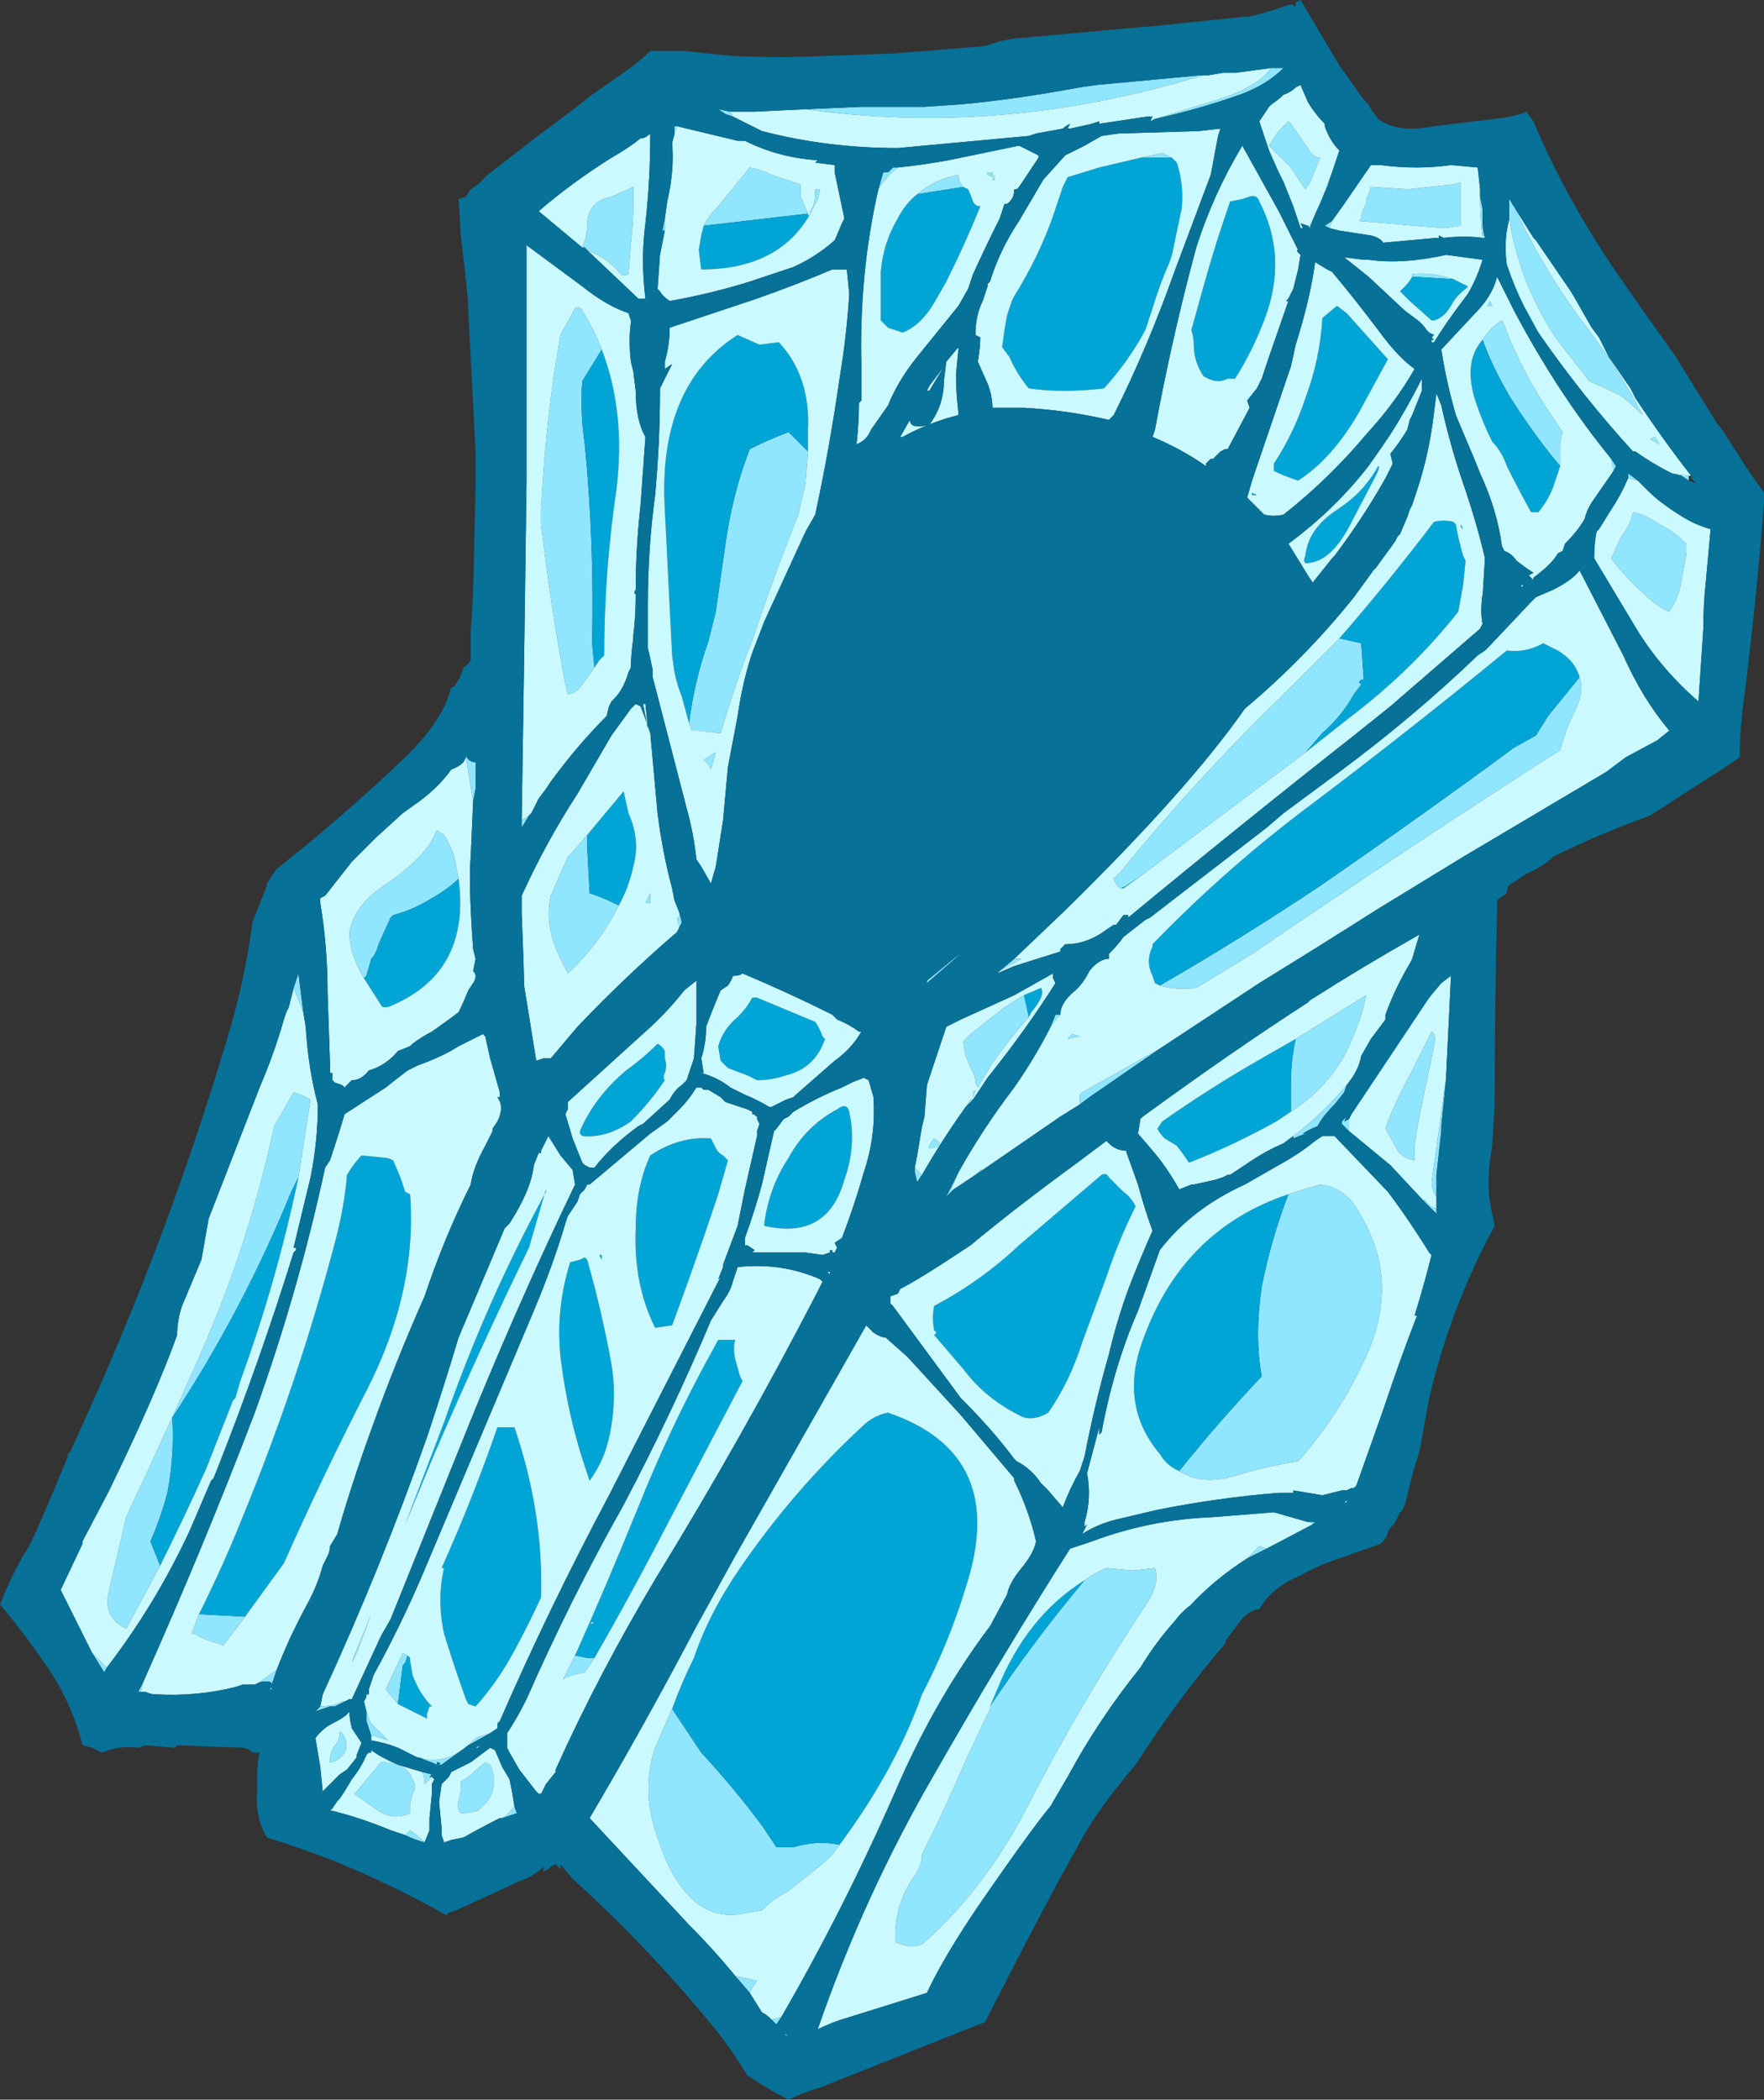 <?xml version="1.0" encoding="UTF-8" standalone="no"?>
<svg xmlns:ffdec="https://www.free-decompiler.com/flash" xmlns:xlink="http://www.w3.org/1999/xlink" ffdec:objectType="shape" height="43.25px" width="36.35px" xmlns="http://www.w3.org/2000/svg">
  <rect width="100%" height="100%" fill="#333333" stroke="none"/>
  <g transform="matrix(1.0, 0.0, 0.0, 1.0, 21.3, 23.35)">
    <path d="M-9.1 0.7 L-9.1 0.7 M-7.05 10.65 L-7.05 10.65 M-13.65 11.4 L-13.65 11.4 M-14.25 11.35 L-14.25 11.35 M-14.4 12.75 L-14.4 12.75" fill="#111111" fill-rule="evenodd" stroke="none"/>
    <path d="M9.8 -19.2 L9.9 -19.1 Q10.45 -17.9 11.25 -16.8 12.0 -15.85 12.55 -14.8 12.35 -15.0 12.1 -15.2 11.8 -15.35 11.45 -15.5 11.1 -15.95 10.75 -16.4 10.0 -17.55 9.8 -18.85 L9.8 -19.2 M13.15 -13.6 L13.5 -13.55 13.5 -13.45 13.35 -13.55 13.15 -13.6 M12.8 -14.35 L12.9 -14.2 12.7 -14.3 12.8 -14.35 M-4.7 -21.1 L-3.55 -21.15 -2.25 -21.15 -1.5 -21.2 Q-0.4 -21.3 0.95 -21.55 L1.3 -21.6 3.45 -21.8 3.5 -21.8 3.15 -21.7 Q-0.8 -20.55 -4.7 -21.1 M4.9 -21.95 L5.15 -21.95 Q4.8 -21.6 4.25 -21.4 3.4 -21.1 2.5 -20.9 L3.8 -21.3 Q4.6 -21.55 4.9 -21.95 M-6.2 -20.95 L-6.35 -21.0 -6.5 -21.1 -6.25 -21.05 -6.2 -20.95 M5.65 -18.7 L5.7 -18.7 5.7 -18.65 5.65 -18.7 M5.85 -19.05 L5.9 -19.1 Q6.0 -19.45 6.15 -19.8 L6.05 -19.5 5.85 -19.05 M5.1 -20.7 L5.25 -20.85 5.3 -20.8 5.65 -20.3 Q5.75 -20.1 5.9 -20.1 L5.7 -19.6 5.6 -19.45 5.3 -19.9 4.85 -20.35 4.95 -20.5 Q5.0 -20.6 5.1 -20.7 M2.85 -20.1 L2.2 -20.1 2.65 -20.2 2.85 -20.1 M-2.8 -19.9 Q-3.05 -19.7 -3.2 -19.45 L-3.1 -19.8 -3.0 -19.8 Q-2.95 -19.85 -2.9 -19.9 L-2.8 -19.9 M8.8 -19.6 L8.8 -18.7 8.45 -18.65 6.7 -18.8 6.75 -18.85 Q6.75 -18.95 6.8 -19.05 L6.85 -19.15 6.85 -19.25 6.9 -19.35 6.95 -19.5 7.7 -19.45 8.65 -19.55 8.8 -19.6 M6.15 -18.8 L6.1 -18.65 6.0 -18.7 6.15 -18.8 M9.25 -18.45 Q9.2 -18.85 9.2 -19.3 L9.25 -19.05 9.25 -18.8 Q9.25 -18.6 9.3 -18.45 L9.25 -18.45 M8.65 -17.6 L7.8 -17.65 7.8 -17.7 Q8.2 -17.75 8.65 -17.6 M11.95 -13.65 L11.9 -13.9 12.0 -13.75 11.95 -13.65 M-0.4 -3.6 L-0.25 -3.6 -0.7 -3.35 -0.4 -3.6 M9.25 -16.35 Q9.4 -16.6 9.65 -16.75 L9.7 -16.65 Q10.05 -15.7 10.7 -14.75 L10.9 -14.45 Q10.85 -14.3 10.85 -14.2 L10.85 -13.75 Q10.3 -14.4 9.8 -15.2 9.45 -15.8 9.25 -16.35 M9.4 -17.15 L9.45 -17.05 9.35 -17.05 9.4 -17.15 M6.3 -10.2 L6.75 -10.1 6.8 -9.4 6.8 -9.35 6.75 -9.35 6.7 -9.3 6.75 -9.25 6.6 -9.05 Q6.35 -8.6 5.95 -8.25 L5.6 -7.85 2.2 -5.3 1.9 -5.1 1.8 -5.05 Q1.7 -5.1 1.65 -5.25 L1.8 -5.4 Q3.35 -7.3 5.1 -9.0 L6.3 -10.2 M0.55 -2.45 L0.5 -2.4 0.35 -2.2 0.45 -2.45 0.55 -2.45 M-1.55 0.8 L-1.7 1.15 -1.65 1.15 -1.8 1.3 -1.55 0.8 M-1.2 0.85 L-1.1 0.75 -1.05 0.75 -1.2 0.85 M0.95 -0.6 L0.95 -0.8 1.0 -0.85 1.45 -1.1 2.6 -1.75 1.15 -0.75 0.95 -0.6 M11.8 -7.45 L12.2 -7.75 11.8 -7.45 M2.6 -3.05 Q4.25 -4.0 5.9 -5.1 8.0 -6.55 9.9 -7.95 L10.35 -8.2 10.6 -8.6 11.25 -9.4 Q11.35 -9.1 11.15 -8.7 10.95 -8.3 10.85 -7.9 7.65 -5.85 4.5 -3.7 L3.35 -3.0 Q2.95 -2.95 2.6 -3.05 M-2.45 0.7 L-2.3 0.85 -2.4 1.0 -2.45 0.8 -2.45 0.7 M-1.4 -0.55 L-1.3 -0.7 -1.25 -0.7 -1.4 -0.55 M0.8 -2.05 L0.95 -2.0 0.7 -1.95 0.8 -2.05 M5.35 0.05 Q5.95 -0.4 6.45 -1.0 L6.4 -0.85 6.2 -0.6 Q5.95 -0.35 5.85 -0.15 5.7 -0.1 5.55 0.0 L5.6 0.0 5.35 0.1 5.35 0.05 M5.3 -0.45 Q5.3 -0.7 5.3 -1.0 5.3 -1.5 5.4 -1.95 L6.85 -2.85 Q6.75 -2.3 6.4 -1.6 6.0 -0.9 5.3 -0.45 M6.5 -0.3 L6.5 -0.05 6.35 -0.2 6.35 -0.25 6.45 -0.35 6.4 -0.25 6.5 -0.3 M8.05 1.4 L8.05 1.35 Q8.15 1.5 8.3 1.55 L8.3 1.65 8.05 1.4 M8.3 1.3 Q8.2 1.15 8.2 1.0 L8.5 -1.15 8.4 -0.15 8.4 -0.05 8.3 0.85 8.3 1.3 M8.2 -2.1 Q8.3 -2.05 8.25 -1.8 L8.0 -0.6 Q7.9 -0.15 7.85 0.25 L7.85 0.55 Q7.55 0.5 7.45 0.25 L7.25 -0.1 7.3 -0.25 Q7.5 -0.75 7.75 -1.2 L8.2 -2.1 M12.45 -13.45 L12.25 -13.5 12.25 -13.6 12.45 -13.45 M12.35 -12.8 Q12.6 -12.75 12.9 -12.55 13.2 -12.4 13.45 -12.15 L13.45 -11.95 13.35 -11.4 Q13.3 -11.05 13.1 -10.75 12.85 -10.85 12.6 -11.1 12.2 -11.45 11.9 -11.85 L11.95 -11.95 Q12.05 -12.2 12.15 -12.35 12.3 -12.55 12.35 -12.8 M5.25 1.25 Q5.55 1.15 5.9 1.05 6.45 1.1 6.75 1.7 7.6 3.15 6.75 4.8 6.25 5.85 5.45 6.75 4.8 6.85 4.15 7.05 3.45 7.25 3.0 6.95 3.8 5.95 4.7 5.0 4.55 4.2 4.7 3.15 4.9 2.15 5.25 1.25 M4.5 4.35 L4.5 4.35 M4.4 8.75 L4.65 8.5 4.8 8.55 Q4.6 8.65 4.4 8.75 M5.75 8.05 L5.7 8.0 5.8 8.0 5.75 8.05 M1.05 9.2 Q1.25 9.05 1.5 8.95 L2.05 9.0 2.5 8.95 Q2.6 9.25 2.35 9.65 0.95 11.75 -0.2 14.0 -1.05 15.6 -2.3 16.7 -2.55 16.8 -2.85 16.65 L-2.85 16.5 Q-2.85 15.9 -2.5 15.35 -2.3 15.1 -2.3 14.85 -1.8 13.85 -1.35 12.8 L-0.9 11.85 -0.9 11.8 Q0.0 10.45 1.05 9.2 M-7.35 -20.75 L-7.4 -20.6 -7.4 -20.75 -7.35 -20.75 M-7.6 -18.85 L-7.6 -18.6 -7.65 -18.6 -7.6 -18.85 M-9.3 -18.25 Q-9.2 -18.5 -9.2 -18.7 -9.2 -19.2 -8.7 -19.3 -8.45 -19.4 -8.25 -19.5 L-8.25 -19.15 Q-8.25 -18.75 -8.3 -18.35 L-8.35 -17.7 Q-8.5 -17.65 -8.55 -17.75 -8.75 -18.0 -9.1 -18.15 L-9.25 -18.25 -9.3 -18.25 M-4.65 -18.95 L-6.8 -18.7 Q-6.7 -18.9 -6.5 -19.1 L-5.85 -19.9 Q-5.6 -19.85 -5.4 -19.75 L-4.8 -19.55 -4.8 -19.3 -4.65 -18.95 M-9.05 -9.6 L-9.3 -9.25 Q-9.45 -9.05 -9.6 -9.05 L-9.65 -9.25 Q-9.95 -10.85 -10.15 -12.55 L-10.15 -12.85 Q-10.05 -14.8 -9.75 -16.45 L-9.45 -17.0 Q-9.35 -17.05 -9.3 -16.95 -9.05 -16.55 -8.9 -16.15 L-9.3 -15.5 Q-9.35 -14.9 -9.25 -14.2 -9.05 -12.15 -9.1 -10.1 L-9.05 -9.6 M-10.55 -6.45 L-10.4 -6.55 -10.55 -6.3 -10.55 -6.45 M-0.95 -19.8 L-0.85 -19.8 -0.85 -19.7 -0.95 -19.75 -0.95 -19.8 M-0.8 -19.65 L-0.85 -19.65 -0.8 -19.75 -0.8 -19.65 M-1.45 -19.5 L-2.4 -19.35 Q-2.05 -19.65 -1.55 -19.75 -1.55 -19.6 -1.45 -19.5 M-4.6 -18.95 L-4.6 -19.0 Q-4.5 -19.15 -4.5 -19.35 L-4.5 -19.45 -4.4 -19.45 -4.45 -19.25 -4.6 -18.95 M-7.1 -8.45 Q-7.0 -9.3 -6.7 -10.15 L-6.55 -10.75 -6.35 -12.15 Q-6.2 -13.2 -5.85 -14.1 -5.45 -14.3 -5.05 -14.45 L-4.65 -14.05 -4.7 -13.4 -4.85 -12.75 Q-5.35 -11.5 -5.8 -10.15 L-5.9 -9.9 Q-6.2 -9.1 -6.45 -8.25 L-6.5 -8.25 -6.9 -8.3 -7.05 -8.3 -7.1 -8.45 M-11.55 -6.85 L-11.7 -7.75 -11.7 -7.8 Q-11.65 -7.65 -11.5 -7.65 -11.5 -7.55 -11.5 -7.5 L-11.5 -7.1 -11.55 -6.85 M-13.8 -3.2 Q-14.1 -3.7 -14.1 -4.15 -14.0 -4.7 -13.4 -5.1 -12.5 -5.7 -12.3 -6.25 L-12.15 -6.15 Q-11.95 -5.85 -11.9 -5.5 L-11.85 -5.25 Q-12.05 -5.05 -12.4 -4.85 -12.8 -4.6 -13.2 -4.5 L-13.25 -4.45 -13.5 -3.9 Q-13.55 -3.7 -13.65 -3.6 L-13.75 -3.25 -13.8 -3.2 M-15.05 -2.5 L-15.25 -3.0 -15.15 -3.3 -15.05 -2.5 M-19.4 10.7 L-19.1 11.0 -19.15 11.1 -19.4 10.7 M-18.0 8.9 L-18.7 10.2 Q-19.2 9.95 -19.05 9.4 L-18.7 7.9 Q-17.9 6.2 -17.15 4.5 -16.15 2.2 -15.65 -0.15 L-15.25 -0.85 -15.1 -0.8 -14.9 -0.7 -14.95 -0.4 -15.15 0.9 -15.3 1.2 Q-16.3 3.65 -17.75 5.85 -17.7 6.6 -17.85 7.4 -18.0 7.95 -18.2 8.4 L-18.0 8.9 M-18.35 11.3 L-18.4 11.5 -18.45 11.5 -18.35 11.3 M-15.95 11.3 L-15.6 11.05 -15.7 11.35 Q-15.7 11.25 -15.95 11.3 M-7.3 -4.25 L-7.35 -4.45 -7.3 -4.45 -7.3 -4.55 -7.25 -4.35 -7.3 -4.25 M-7.4 -4.8 L-7.45 -5.05 -7.4 -4.8 M-6.65 -7.8 L-6.55 -7.85 -6.65 -7.5 -6.7 -7.6 -6.8 -7.7 Q-6.7 -7.75 -6.65 -7.8 M-9.2 -6.15 L-9.2 -5.9 -9.15 -4.95 -9.0 -4.9 Q-8.75 -4.8 -8.55 -4.7 -8.95 -3.9 -9.6 -3.3 L-9.7 -3.5 Q-10.1 -4.25 -9.95 -4.9 L-9.6 -5.7 -9.5 -5.8 -9.2 -6.15 M-7.9 -4.95 L-7.9 -4.75 -8.0 -4.75 -7.9 -4.95 M-13.75 11.9 L-13.7 12.05 -13.65 12.15 -13.3 12.5 Q-13.45 12.45 -13.6 12.4 L-13.65 12.4 -13.75 12.1 -13.75 11.9 M-12.7 12.85 Q-12.05 13.05 -11.5 12.45 L-11.2 12.35 -11.65 12.6 -12.2 13.0 -12.25 13.0 Q-12.2 12.95 -12.3 12.95 L-12.3 13.0 Q-12.4 12.95 -12.55 12.9 L-12.65 12.85 -12.7 12.85 M-1.45 -3.75 L-2.2 -3.1 -2.2 -3.15 -1.65 -3.6 -1.45 -3.75 M-0.1 -2.4 Q-0.5 -1.95 -0.85 -1.45 L-1.15 -0.95 -1.2 -1.05 Q-1.2 -1.2 -1.3 -1.35 L-1.4 -1.6 -1.45 -1.9 -1.3 -2.05 -0.6 -2.6 -0.2 -2.85 Q-0.15 -2.65 -0.1 -2.4 M-1.25 -0.75 L-1.25 -0.85 -1.2 -0.9 -1.25 -0.75 M-2.05 0.1 Q-1.8 0.25 -2.1 0.3 -2.25 0.35 -2.05 0.1 M-9.85 13.15 L-9.85 13.1 -9.85 13.15 M-6.15 17.35 L-5.7 17.45 -5.8 17.6 -5.85 17.7 -6.15 17.35 M-5.4 18.25 L-5.2 18.2 -5.3 18.35 -5.4 18.25 M-4.0 14.65 L-4.15 14.85 -4.3 15.0 -5.05 15.6 Q-5.35 15.75 -5.6 16.0 L-5.9 16.05 Q-7.15 16.35 -7.75 14.5 -8.1 13.55 -7.8 12.65 L-7.45 11.85 -6.85 12.75 Q-6.2 13.45 -5.6 14.25 L-5.3 14.7 -4.95 14.7 Q-4.45 14.55 -4.0 14.65 M-14.7 11.8 Q-14.45 11.8 -14.25 11.7 L-14.2 11.7 -14.4 11.8 -14.5 11.8 Q-14.65 11.85 -14.8 11.9 L-14.7 11.8 M-9.45 10.75 L-9.2 10.8 -9.05 10.8 -9.25 11.1 Q-9.5 11.15 -9.65 11.2 L-9.7 11.25 -9.45 10.75 M-9.15 10.1 L-9.1 10.05 -9.05 10.1 -9.15 10.1 M-10.7 13.85 L-10.65 14.0 -10.95 14.1 Q-10.8 14.0 -10.7 13.85 M-11.3 12.95 L-11.2 13.0 Q-11.0 13.45 -11.3 13.8 L-11.45 13.95 Q-11.65 14.0 -11.8 14.0 -11.9 13.9 -11.85 13.75 -11.8 13.6 -11.8 13.45 L-11.8 13.35 -11.65 13.25 -11.3 12.95 M-17.2 9.9 L-16.25 9.95 -16.7 10.55 -16.8 10.5 Q-17.05 10.45 -17.3 10.3 L-17.35 10.3 -17.2 9.9 M-15.7 11.45 L-15.75 11.45 -15.7 11.4 -15.7 11.45 M-14.5 12.95 L-14.5 12.9 Q-14.5 12.75 -14.4 12.6 -14.3 12.5 -14.3 12.35 -14.3 12.3 -14.25 12.35 -14.1 12.55 -14.2 12.75 -14.35 12.95 -14.5 12.95 M-12.95 14.45 L-12.85 14.35 Q-12.7 14.45 -12.55 14.6 -12.75 14.55 -12.95 14.45 M-12.4 13.25 L-12.55 13.4 Q-12.55 13.25 -12.6 13.15 L-12.4 13.2 -12.45 13.25 -12.4 13.25 M-12.9 10.75 L-12.95 10.9 -13.0 10.95 -13.1 11.75 -13.35 11.45 -13.0 10.7 -12.9 10.75 M-13.95 10.7 L-14.05 10.9 -14.0 10.75 -13.65 9.9 -13.95 10.7 M-13.45 12.95 L-13.4 12.95 Q-13.2 12.95 -13.0 13.05 -12.85 13.15 -12.8 13.3 -12.7 13.45 -12.8 13.6 L-12.85 13.8 -12.85 14.0 Q-13.2 14.15 -13.5 13.95 L-14.0 13.6 -13.95 13.55 -13.45 12.95 M-14.4 12.75 L-14.4 12.75 M-5.1 18.55 L-5.15 18.55 -5.05 18.6 -5.1 18.55" fill="#90e6ff" fill-rule="evenodd" stroke="none"/>
    <path d="M4.05 -19.2 L4.3 -19.25 4.45 -19.3 Q4.6 -19.35 4.65 -19.2 5.25 -18.05 4.75 -16.75 4.5 -16.1 4.15 -15.55 L4.0 -15.55 Q3.8 -15.45 3.6 -15.55 L3.5 -15.6 Q3.3 -15.9 3.3 -16.25 3.3 -16.4 3.25 -16.55 L3.5 -17.45 Q3.75 -18.35 4.05 -19.2 M2.85 -20.1 L2.95 -20.0 Q3.1 -19.55 3.05 -19.05 L2.85 -18.1 2.8 -17.95 Q2.6 -17.5 2.45 -17.0 L2.3 -16.55 Q1.95 -15.9 1.45 -15.35 0.6 -15.25 -0.1 -15.35 -0.35 -15.65 -0.5 -16.0 L-0.65 -16.2 -0.6 -16.55 -0.55 -16.85 -0.45 -17.15 -0.4 -17.25 Q0.1 -18.05 0.4 -18.9 L0.6 -19.5 0.7 -19.7 1.35 -19.9 2.2 -20.1 2.85 -20.1 M3.85 -15.15 L3.85 -15.15 M8.65 -17.6 L8.95 -17.45 8.9 -17.4 Q8.7 -17.25 8.6 -17.05 8.45 -16.8 8.25 -16.75 L8.2 -16.75 7.75 -17.15 7.55 -17.35 7.65 -17.45 Q7.75 -17.55 7.8 -17.65 L8.65 -17.6 M5.95 -16.8 L6.25 -17.05 6.45 -16.9 Q6.9 -16.4 7.3 -15.95 L6.7 -14.85 Q6.15 -13.9 5.45 -13.45 5.15 -13.55 4.95 -13.65 L4.95 -13.8 Q5.35 -14.4 5.6 -15.15 5.9 -15.95 5.95 -16.8 M9.25 -16.35 Q9.45 -15.8 9.8 -15.2 10.3 -14.4 10.85 -13.75 L10.75 -13.45 Q10.65 -13.1 10.4 -12.8 L10.25 -12.8 Q10.0 -13.25 9.75 -13.75 9.65 -14.05 9.45 -14.25 9.25 -14.65 9.1 -15.1 8.85 -15.9 9.25 -16.35 M6.3 -10.2 Q7.3 -11.35 8.25 -12.6 8.45 -12.65 8.65 -12.6 L8.7 -12.55 Q8.75 -12.25 8.85 -11.9 L8.9 -11.8 8.85 -11.3 8.75 -10.75 Q7.8 -9.55 6.55 -8.6 L5.6 -7.85 5.95 -8.25 Q6.35 -8.6 6.6 -9.05 L6.75 -9.25 6.7 -9.3 6.75 -9.35 6.8 -9.35 6.8 -9.4 6.75 -10.1 6.3 -10.2 M8.8 -12.55 L8.8 -12.5 8.85 -12.45 8.8 -12.55 M2.2 -5.3 L1.85 -5.05 1.8 -5.05 1.9 -5.1 2.2 -5.3 M2.6 -3.05 L2.5 -3.1 2.45 -3.25 Q2.3 -3.55 2.45 -3.85 L2.45 -3.9 Q4.0 -5.5 5.75 -6.8 7.8 -8.35 9.75 -9.95 10.15 -9.9 10.5 -10.1 L10.8 -9.95 Q11.15 -9.75 11.25 -9.4 L10.6 -8.6 10.35 -8.2 9.9 -7.95 Q8.0 -6.55 5.9 -5.1 4.25 -4.0 2.6 -3.05 M6.25 -12.85 Q6.8 -13.2 7.1 -13.75 7.15 -13.75 7.05 -13.55 L6.5 -12.5 Q6.1 -11.75 5.6 -11.75 5.55 -11.8 5.6 -11.9 5.65 -12.45 6.25 -12.85 M4.5 -13.15 L4.5 -13.2 4.6 -13.15 4.5 -13.15 M5.3 -0.45 L5.0 -0.25 Q4.1 0.25 3.2 0.6 L3.1 0.45 2.95 0.25 2.7 0.1 Q2.6 0.0 2.55 -0.1 L2.65 -0.25 Q3.65 -0.95 4.7 -1.55 L5.4 -1.95 Q5.3 -1.5 5.3 -1.0 5.3 -0.7 5.3 -0.45 M5.25 1.25 Q4.9 2.15 4.7 3.15 4.55 4.2 4.7 5.0 3.8 5.95 3.0 6.95 2.75 6.85 2.6 6.6 1.8 5.65 2.2 4.4 3.0 2.0 5.25 1.25 M1.85 1.2 Q2.0 1.3 2.1 1.5 1.75 2.2 1.5 2.95 L1.0 4.3 Q0.75 5.1 0.3 5.75 -0.05 5.95 -0.3 5.8 -1.0 5.45 -1.45 4.85 -1.75 4.5 -2.05 4.15 L-2.0 4.1 -2.05 4.05 Q-2.1 3.8 -2.05 3.55 -1.1 3.05 -0.3 2.3 L1.4 0.85 Q1.5 0.8 1.55 0.9 L1.85 1.2 M4.5 4.35 L4.5 4.35 M1.05 9.2 Q0.0 10.45 -0.9 11.8 L-0.75 11.45 Q-0.15 9.95 1.05 9.2 M-4.6 -18.95 Q-5.25 -17.8 -6.85 -17.8 L-6.9 -18.2 -6.85 -18.5 -6.8 -18.7 -4.65 -18.95 -4.65 -18.9 -4.6 -18.95 M-9.05 -9.6 L-9.1 -10.1 Q-9.05 -12.15 -9.25 -14.2 -9.35 -14.9 -9.3 -15.5 L-8.9 -16.15 Q-8.4 -14.85 -8.6 -13.25 -8.85 -11.55 -8.85 -9.85 L-8.95 -9.75 -9.05 -9.6 M-1.45 -19.5 L-1.35 -19.45 Q-1.3 -19.35 -1.25 -19.2 -1.2 -19.1 -1.1 -19.1 -1.4 -18.35 -1.8 -17.55 L-2.0 -17.2 Q-2.3 -16.65 -2.7 -16.5 L-3.0 -16.6 -3.15 -16.75 -3.15 -17.75 Q-3.1 -18.35 -2.8 -18.85 -2.65 -19.15 -2.4 -19.35 L-1.45 -19.5 M-7.1 -8.45 L-7.25 -9.0 Q-7.35 -9.25 -7.4 -9.5 L-7.45 -9.85 -7.6 -12.85 Q-7.75 -15.4 -6.1 -16.45 L-5.65 -16.25 -5.25 -16.3 Q-4.6 -15.6 -4.65 -14.5 L-4.65 -14.05 -5.05 -14.45 Q-5.45 -14.3 -5.85 -14.1 -6.2 -13.2 -6.35 -12.15 L-6.55 -10.75 -6.7 -10.15 Q-7.0 -9.3 -7.1 -8.45 M-4.25 -17.05 L-4.25 -17.05 M-13.8 -3.2 L-13.75 -3.25 -13.65 -3.6 Q-13.55 -3.7 -13.5 -3.9 L-13.25 -4.45 -13.2 -4.5 Q-12.8 -4.6 -12.4 -4.85 -12.05 -5.05 -11.85 -5.25 -11.6 -3.35 -13.2 -2.65 -13.4 -2.55 -13.45 -2.65 L-13.8 -3.2 M-18.0 8.9 L-18.2 8.4 Q-18.0 7.95 -17.85 7.4 -17.7 6.6 -17.75 5.85 -16.3 3.65 -15.3 1.2 L-15.15 0.9 Q-15.6 3.05 -16.35 5.1 L-16.45 5.45 -16.5 5.5 -17.05 6.9 Q-17.5 7.9 -18.0 8.9 M-9.2 -6.15 L-8.45 -7.05 -8.35 -6.6 Q-8.1 -6.05 -8.25 -5.5 -8.35 -5.05 -8.55 -4.7 -8.75 -4.8 -9.0 -4.9 L-9.15 -4.95 -9.2 -5.9 -9.2 -6.15 M-6.5 -1.8 Q-6.4 -2.15 -6.1 -2.4 -5.9 -2.6 -5.8 -2.8 L-5.7 -2.8 -4.5 -2.3 Q-4.4 -2.15 -4.35 -2.0 L-4.3 -1.95 Q-4.5 -1.35 -5.1 -1.2 -5.4 -1.1 -5.7 -1.1 L-5.9 -1.2 -6.3 -1.35 -6.45 -1.5 -6.5 -1.8 M-7.6 -1.25 Q-7.65 -1.15 -7.6 -1.1 -7.9 -0.65 -8.3 -0.25 -8.8 0.1 -9.3 0.05 L-9.35 0.0 -9.35 -0.05 Q-9.05 -0.75 -8.4 -1.3 -8.05 -1.55 -7.75 -1.85 -7.65 -1.8 -7.6 -1.7 L-7.6 -1.55 Q-7.55 -1.4 -7.6 -1.25 M-4.25 -1.8 L-4.25 -1.8 M-4.05 -0.5 Q-3.85 -0.65 -3.8 -0.45 -3.65 0.25 -3.9 0.95 -4.25 2.2 -5.55 1.9 L-5.55 1.85 Q-5.45 1.1 -5.05 0.5 -4.7 -0.15 -4.05 -0.5 M-0.1 -2.4 Q-0.15 -2.65 -0.2 -2.85 L0.15 -3.0 Q0.25 -2.85 -0.05 -2.5 L-0.1 -2.4 M-7.45 11.85 Q-7.25 11.3 -7.0 10.8 -6.7 9.9 -6.05 8.95 -4.95 7.35 -3.55 6.05 -3.3 5.8 -3.0 5.75 -0.5 6.6 -1.4 9.35 -1.75 10.5 -2.3 11.55 -2.85 13.1 -4.0 14.65 -4.45 14.55 -4.95 14.7 L-5.3 14.7 -5.6 14.25 Q-6.2 13.45 -6.85 12.75 L-7.45 11.85 M-6.65 0.1 L-6.55 0.3 Q-6.5 0.4 -6.4 0.45 L-6.3 0.55 -6.5 1.25 Q-6.95 2.6 -7.45 3.95 L-7.8 4.0 Q-8.25 3.1 -8.2 1.95 -8.2 1.1 -7.9 0.45 -7.3 0.05 -6.65 0.1 M-9.45 10.75 Q-8.8 9.3 -8.15 7.7 -7.55 6.2 -6.8 4.8 L-6.5 4.25 -6.15 4.25 Q-6.2 4.4 -6.15 4.65 L-6.05 5.0 -6.0 5.1 -7.55 8.05 Q-8.3 9.5 -9.05 10.8 L-9.2 10.8 -9.45 10.75 M-11.05 6.05 L-10.7 6.05 Q-10.1 7.8 -10.15 9.55 -10.4 10.1 -10.7 10.65 -11.05 11.3 -11.5 11.8 L-11.65 11.75 -11.7 11.65 Q-11.95 10.95 -12.15 10.3 -12.3 9.6 -12.15 8.95 L-12.2 8.95 Q-11.55 7.5 -11.05 6.05 M-8.9 2.5 L-8.9 2.6 -8.95 2.5 -8.9 2.5 M-9.25 2.55 L-9.2 2.6 Q-8.9 3.65 -8.7 4.75 -8.65 5.05 -8.65 5.35 -8.65 5.95 -8.8 6.45 -8.9 6.8 -9.15 7.15 L-9.2 7.0 Q-9.6 5.85 -9.75 4.6 -9.85 3.6 -9.55 2.65 L-9.35 2.6 -9.25 2.55 M-10.05 1.2 L-10.05 1.15 -10.4 2.35 Q-11.4 4.4 -12.35 6.6 L-12.95 8.05 -12.15 5.95 Q-11.3 3.5 -10.05 1.2 M-9.15 10.1 L-9.05 10.1 -9.1 10.05 -9.15 10.1 M-17.2 9.9 Q-16.7 8.9 -16.3 7.9 -15.15 5.1 -14.4 2.25 -14.2 1.5 -14.15 0.85 -14.0 0.6 -13.85 0.45 L-13.35 0.5 Q-13.3 0.5 -13.2 0.55 L-13.05 0.9 -12.95 1.2 -12.85 1.25 Q-12.7 3.25 -13.75 5.3 -14.65 7.05 -15.45 8.85 L-16.25 9.95 -17.2 9.9 M-12.9 10.75 L-12.85 10.8 -12.85 10.85 -12.8 11.15 Q-12.65 11.55 -12.4 11.8 L-12.45 11.8 -12.5 11.95 -12.5 12.05 -13.1 11.75 -13.0 10.95 -12.95 10.9 -12.9 10.75" fill="#00a5d5" fill-rule="evenodd" stroke="none"/>
    <path d="M9.8 -19.2 L9.8 -19.25 10.3 -18.45 10.35 -18.4 11.0 -17.45 11.1 -17.3 11.5 -16.6 11.65 -16.4 11.85 -16.0 12.3 -15.35 12.4 -15.15 Q13.0 -14.25 13.55 -13.55 L13.5 -13.55 13.15 -13.6 Q12.75 -13.8 12.4 -14.05 L12.35 -14.05 Q11.3 -15.2 10.4 -16.5 L10.1 -17.05 Q9.9 -17.45 9.75 -17.9 9.7 -18.25 9.75 -18.6 L9.8 -18.85 Q10.0 -17.55 10.75 -16.4 11.1 -15.95 11.45 -15.5 11.8 -15.35 12.1 -15.2 12.35 -15.0 12.55 -14.8 12.0 -15.85 11.25 -16.8 10.45 -17.9 9.9 -19.1 L9.8 -19.2 M12.8 -14.35 L12.7 -14.3 12.9 -14.2 12.8 -14.35 M-4.7 -21.1 Q-0.8 -20.55 3.15 -21.7 L3.5 -21.8 3.6 -21.8 3.9 -21.85 4.15 -21.85 4.9 -21.95 Q4.6 -21.55 3.8 -21.3 L2.5 -20.9 2.4 -20.85 2.45 -20.95 2.35 -20.95 1.35 -20.8 1.35 -20.85 1.2 -20.8 0.75 -20.7 0.7 -20.7 0.75 -20.8 Q0.65 -20.75 0.6 -20.7 L0.05 -20.6 -0.1 -20.55 -2.8 -20.3 Q-4.25 -20.3 -5.6 -20.65 L-6.2 -20.95 -6.25 -21.05 -5.75 -21.05 -4.7 -21.1 M5.65 -18.7 L5.5 -18.75 5.55 -18.65 5.5 -18.65 5.35 -19.1 5.15 -19.6 5.05 -19.8 4.85 -20.25 4.65 -20.85 4.85 -21.15 4.9 -21.2 Q5.05 -21.3 5.15 -21.4 5.3 -21.45 5.4 -21.55 L5.5 -21.6 5.65 -21.25 Q5.8 -21.0 6.0 -20.8 L6.0 -20.75 Q6.1 -20.45 6.3 -20.25 L6.15 -19.8 Q6.0 -19.45 5.9 -19.1 L5.85 -19.05 5.7 -18.7 5.65 -18.7 M5.1 -20.7 Q5.0 -20.6 4.95 -20.5 L4.85 -20.35 5.3 -19.9 5.6 -19.45 5.7 -19.6 5.9 -20.1 Q5.75 -20.1 5.65 -20.3 L5.3 -20.8 5.25 -20.85 5.1 -20.7 M3.4 -20.65 L3.85 -20.7 3.8 -20.55 3.65 -19.75 2.9 -17.75 Q2.35 -16.2 1.65 -14.8 L1.55 -14.7 Q0.7 -14.9 -0.2 -14.95 L-0.85 -14.95 Q-0.85 -15.2 -0.95 -15.45 L-1.15 -15.9 Q-1.1 -16.2 -1.1 -16.4 L-1.2 -16.45 Q-1.2 -16.85 -1.05 -17.15 L-0.95 -17.45 -0.95 -17.5 -0.9 -17.55 Q-0.7 -18.2 -0.3 -18.8 L0.2 -19.65 0.65 -20.15 1.05 -20.35 1.4 -20.55 1.75 -20.6 3.4 -20.65 M4.45 -20.6 L4.45 -20.6 M4.05 -19.2 Q3.75 -18.35 3.5 -17.45 L3.25 -16.55 Q3.3 -16.4 3.3 -16.25 3.3 -15.9 3.5 -15.6 L3.6 -15.55 Q3.8 -15.45 4.0 -15.55 L4.15 -15.55 Q4.5 -16.1 4.75 -16.75 5.25 -18.05 4.65 -19.2 4.6 -19.35 4.45 -19.3 L4.3 -19.25 4.05 -19.2 M4.8 -19.45 L5.05 -19.0 5.45 -18.2 Q5.4 -18.2 5.45 -18.15 L5.5 -18.1 5.45 -17.8 5.35 -17.4 5.25 -17.2 5.2 -17.15 5.25 -17.15 4.85 -16.0 4.7 -15.55 4.6 -15.35 4.4 -15.1 4.45 -14.95 4.0 -14.1 3.95 -14.1 3.85 -14.05 3.7 -13.9 3.65 -13.9 3.55 -13.8 3.55 -13.75 Q3.05 -14.1 2.45 -14.35 L2.5 -14.5 Q2.85 -16.4 3.35 -18.25 3.7 -19.35 4.3 -20.35 L4.8 -19.45 M2.2 -20.1 L1.35 -19.9 0.7 -19.7 0.6 -19.5 0.4 -18.9 Q0.1 -18.05 -0.4 -17.25 L-0.45 -17.15 -0.55 -16.85 -0.6 -16.55 -0.65 -16.2 -0.5 -16.0 Q-0.35 -15.65 -0.1 -15.35 0.6 -15.25 1.45 -15.35 1.95 -15.9 2.3 -16.55 L2.45 -17.0 Q2.6 -17.5 2.8 -17.95 L2.85 -18.1 3.05 -19.05 Q3.1 -19.55 2.95 -20.0 L2.85 -20.1 2.65 -20.2 2.2 -20.1 M-2.8 -19.9 Q-2.3 -19.95 -1.75 -20.05 L-0.3 -20.35 0.1 -20.15 0.1 -20.1 -0.3 -19.5 -0.35 -19.45 -0.4 -19.45 Q-0.4 -19.25 -0.55 -19.15 L-0.6 -19.15 -0.7 -18.85 Q-1.0 -18.25 -1.25 -17.7 L-1.35 -17.4 -1.55 -17.05 -2.4 -16.0 Q-2.8 -15.5 -3.0 -15.0 L-3.35 -14.5 -3.4 -14.4 Q-3.5 -14.25 -3.65 -14.2 -3.6 -14.65 -3.6 -15.05 L-3.55 -15.1 -3.55 -15.15 Q-3.55 -15.45 -3.55 -15.8 -3.6 -17.7 -3.2 -19.45 -3.05 -19.7 -2.8 -19.9 M3.85 -15.15 L3.85 -15.15 M5.3 -15.8 L5.4 -16.25 Q5.7 -17.2 5.8 -17.95 L6.05 -17.8 6.15 -17.75 Q6.65 -17.15 7.1 -16.55 7.5 -16.0 7.85 -15.75 7.45 -15.05 6.85 -14.4 6.1 -13.5 5.15 -12.75 4.95 -12.7 4.75 -12.75 L4.4 -13.1 4.5 -13.45 5.3 -15.8 M8.8 -19.6 L8.65 -19.55 7.7 -19.45 6.95 -19.5 6.9 -19.35 6.85 -19.25 6.85 -19.15 6.8 -19.05 Q6.75 -18.95 6.75 -18.85 L6.7 -18.8 8.45 -18.65 8.8 -18.7 8.8 -19.6 M6.15 -18.8 L6.4 -19.15 6.95 -19.95 7.15 -19.95 Q7.9 -19.85 8.6 -19.95 L9.15 -19.9 9.2 -19.45 9.2 -19.3 Q9.2 -18.85 9.25 -18.45 8.9 -18.5 8.45 -18.45 L8.35 -18.5 8.35 -18.45 8.3 -18.45 7.2 -18.35 Q7.15 -18.45 6.95 -18.5 L6.3 -18.6 6.1 -18.65 6.15 -18.8 M6.8 -18.0 L6.9 -18.0 Q7.6 -17.9 8.5 -18.1 L9.25 -18.0 Q9.15 -17.65 8.95 -17.3 L8.8 -17.1 Q8.5 -16.7 8.25 -16.3 L8.2 -16.3 8.2 -16.35 8.25 -16.35 8.2 -16.4 8.25 -16.45 8.15 -16.5 8.1 -16.55 Q8.0 -16.7 7.85 -16.8 L7.65 -16.95 6.9 -17.65 6.4 -18.05 6.8 -18.0 M7.8 -17.65 Q7.75 -17.55 7.65 -17.45 L7.55 -17.35 7.75 -17.15 8.2 -16.75 8.25 -16.75 Q8.45 -16.8 8.6 -17.05 8.7 -17.25 8.9 -17.4 L8.95 -17.45 8.65 -17.6 Q8.2 -17.75 7.8 -17.7 L7.8 -17.65 M11.95 -13.65 L11.5 -13.0 Q11.4 -12.85 11.35 -12.65 11.2 -12.4 10.95 -12.15 L10.9 -12.0 10.8 -11.95 Q10.7 -11.75 10.3 -11.45 L10.3 -11.4 10.2 -11.5 10.3 -11.55 10.15 -11.65 9.95 -11.8 Q9.85 -11.95 9.7 -12.0 L9.65 -12.1 Q9.55 -12.85 9.2 -13.6 L9.1 -13.85 8.7 -14.8 Q8.5 -15.5 8.4 -16.15 L9.1 -16.9 Q9.45 -17.25 9.55 -17.65 L9.9 -16.95 Q10.8 -15.25 11.9 -13.9 L11.95 -13.65 M5.95 -16.8 Q5.9 -15.95 5.6 -15.15 5.35 -14.4 4.95 -13.8 L4.95 -13.65 Q5.15 -13.55 5.45 -13.45 6.15 -13.9 6.7 -14.85 L7.3 -15.95 Q6.9 -16.4 6.45 -16.9 L6.25 -17.05 5.95 -16.8 M-0.4 -3.6 L0.65 -4.6 Q3.2 -7.1 4.35 -8.75 5.6 -9.8 6.6 -11.05 L7.0 -11.6 7.05 -11.65 7.45 -12.2 7.5 -12.3 7.55 -12.35 7.7 -12.7 7.75 -12.85 7.8 -12.95 7.9 -13.25 Q8.15 -14.0 8.25 -14.85 L8.3 -15.25 8.4 -15.0 Q8.6 -14.1 8.9 -13.25 9.15 -12.5 9.3 -11.85 L9.25 -11.05 9.25 -11.1 Q9.2 -10.75 9.25 -10.5 L9.2 -10.4 7.35 -8.8 6.6 -8.2 Q4.25 -6.35 1.95 -4.45 L1.95 -4.5 1.85 -4.5 1.7 -4.3 1.65 -4.3 1.5 -4.2 Q1.1 -3.9 0.65 -3.9 L0.55 -3.8 0.55 -3.75 -0.4 -3.45 -0.75 -3.3 -0.7 -3.35 -0.25 -3.6 -0.4 -3.6 M8.0 -15.55 L8.0 -15.3 7.8 -14.8 7.75 -14.7 7.7 -14.5 Q7.55 -14.25 7.35 -14.0 L7.4 -13.8 7.25 -13.5 Q6.8 -12.7 6.2 -11.9 L6.15 -11.85 5.75 -11.35 5.65 -11.5 5.25 -12.15 Q6.2 -12.85 6.9 -13.75 7.15 -14.1 7.35 -14.4 7.7 -14.95 8.0 -15.55 M9.4 -17.15 L9.35 -17.05 9.45 -17.05 9.4 -17.15 M10.85 -13.75 L10.85 -14.2 Q10.85 -14.3 10.9 -14.45 L10.7 -14.75 Q10.05 -15.7 9.7 -16.65 L9.65 -16.75 Q9.4 -16.6 9.25 -16.35 8.85 -15.9 9.1 -15.1 9.25 -14.65 9.45 -14.25 9.65 -14.05 9.75 -13.75 10.0 -13.25 10.25 -12.8 L10.4 -12.8 Q10.65 -13.1 10.75 -13.45 L10.85 -13.75 M8.8 -12.55 L8.85 -12.45 8.8 -12.5 8.8 -12.55 M5.6 -7.85 L6.55 -8.6 Q7.8 -9.55 8.75 -10.75 L8.85 -11.3 8.9 -11.8 8.85 -11.9 Q8.75 -12.25 8.7 -12.55 L8.65 -12.6 Q8.45 -12.65 8.25 -12.6 7.3 -11.35 6.3 -10.2 L5.1 -9.0 Q3.35 -7.3 1.8 -5.4 L1.65 -5.25 Q1.7 -5.1 1.8 -5.05 L1.85 -5.05 2.2 -5.3 5.6 -7.85 M0.55 -2.45 Q0.55 -2.55 0.6 -2.65 0.65 -2.75 0.75 -2.85 L0.8 -2.9 Q1.0 -3.05 1.15 -3.35 1.3 -3.55 1.5 -3.6 L1.55 -3.6 1.55 -3.7 Q1.75 -3.9 1.85 -4.05 L2.3 -4.4 2.4 -4.45 4.8 -6.3 5.15 -6.6 6.3 -7.45 Q7.85 -8.6 9.15 -9.85 L9.3 -9.95 9.4 -10.05 10.25 -10.95 10.35 -11.05 10.7 -11.2 Q11.1 -11.4 11.25 -11.6 L12.15 -9.85 Q12.55 -8.95 13.1 -8.3 L12.85 -8.1 12.2 -7.75 11.8 -7.45 8.85 -5.7 7.05 -4.6 Q5.95 -3.9 4.65 -3.1 L2.6 -1.75 1.45 -1.1 1.0 -0.85 0.95 -0.8 0.95 -0.6 0.55 -0.35 -1.05 0.75 -1.1 0.75 -1.2 0.85 -1.65 1.15 -1.7 1.15 -1.55 0.8 Q-1.05 -0.1 -0.4 -0.95 0.05 -1.6 0.35 -2.2 L0.5 -2.4 0.55 -2.45 M10.05 -11.3 L10.1 -11.3 10.05 -11.25 10.05 -11.3 M6.25 -12.85 Q5.65 -12.45 5.6 -11.9 5.55 -11.8 5.6 -11.75 6.1 -11.75 6.5 -12.5 L7.05 -13.55 Q7.15 -13.75 7.1 -13.75 6.8 -13.2 6.25 -12.85 M11.25 -9.4 Q11.15 -9.75 10.8 -9.95 L10.5 -10.1 Q10.15 -9.9 9.75 -9.95 7.8 -8.35 5.75 -6.8 4.0 -5.5 2.45 -3.9 L2.45 -3.85 Q2.3 -3.55 2.45 -3.25 L2.5 -3.1 2.6 -3.05 Q2.95 -2.95 3.35 -3.0 L4.5 -3.7 Q7.65 -5.85 10.85 -7.9 10.95 -8.3 11.15 -8.7 11.35 -9.1 11.25 -9.4 M4.5 -13.15 L4.6 -13.15 4.5 -13.2 4.5 -13.15 M-2.45 0.7 L-2.4 0.45 -2.3 -0.15 -2.25 -0.35 -2.2 -1.0 -1.8 -2.2 -1.5 -2.35 Q-0.95 -2.6 -0.4 -2.85 L0.4 -3.3 0.4 -3.2 0.45 -3.1 Q-0.15 -2.15 -0.95 -1.15 L-1.25 -0.7 -1.3 -0.7 -1.4 -0.55 Q-1.9 0.15 -2.3 0.85 L-2.45 0.7 M0.8 -2.05 L0.7 -1.95 0.95 -2.0 0.8 -2.05 M5.35 0.05 L5.15 0.2 Q4.8 0.35 4.5 0.55 L4.05 0.85 4.0 0.85 3.9 0.9 3.75 0.95 3.3 1.05 3.25 1.05 3.0 1.15 Q2.75 0.7 2.45 0.35 L2.15 0.0 2.2 -0.3 2.25 -0.35 Q4.1 -1.7 5.65 -2.7 L5.7 -2.75 Q6.8 -3.45 7.95 -4.1 L7.8 -3.6 7.75 -3.5 Q7.45 -3.0 7.25 -2.45 L7.25 -2.35 6.95 -1.95 6.75 -1.6 Q6.7 -1.3 6.45 -1.0 5.95 -0.4 5.35 0.05 M5.4 -1.95 L4.7 -1.55 Q3.65 -0.95 2.65 -0.25 L2.55 -0.1 Q2.6 0.0 2.7 0.1 L2.95 0.25 3.1 0.45 3.2 0.6 Q4.1 0.25 5.0 -0.25 L5.3 -0.45 Q6.0 -0.9 6.4 -1.6 6.75 -2.3 6.85 -2.85 L5.4 -1.95 M6.5 -0.3 L6.55 -0.4 8.15 -2.8 8.4 -3.1 8.6 -3.25 8.5 -1.2 8.5 -1.15 8.2 1.0 Q8.2 1.15 8.3 1.3 L8.3 1.55 Q8.15 1.5 8.05 1.35 L8.05 1.4 7.35 0.65 6.5 -0.05 6.5 -0.3 M8.2 -2.1 L7.75 -1.2 Q7.5 -0.75 7.3 -0.25 L7.25 -0.1 7.45 0.25 Q7.55 0.5 7.85 0.55 L7.85 0.25 Q7.9 -0.15 8.0 -0.6 L8.25 -1.8 Q8.3 -2.05 8.2 -2.1 M12.45 -13.45 L12.65 -13.25 Q12.9 -13.0 13.3 -12.75 13.6 -12.55 13.95 -12.45 L13.85 -11.35 Q13.8 -10.9 13.8 -10.4 L13.7 -8.9 Q12.95 -9.55 12.45 -10.35 L11.55 -11.85 Q11.55 -12.15 11.6 -12.4 L11.65 -12.45 11.9 -12.85 Q12.1 -13.15 12.25 -13.5 L12.45 -13.45 M12.35 -12.8 Q12.3 -12.55 12.15 -12.35 12.05 -12.2 11.95 -11.95 L11.9 -11.85 Q12.2 -11.45 12.6 -11.1 12.85 -10.85 13.1 -10.75 13.3 -11.05 13.35 -11.4 L13.45 -11.95 13.45 -12.15 Q13.2 -12.4 12.9 -12.55 12.6 -12.75 12.35 -12.8 M5.8 0.15 L5.95 0.05 6.2 0.05 7.3 1.2 Q7.75 1.8 8.15 2.45 L8.2 2.5 Q8.05 3.1 7.85 3.75 L7.9 3.75 Q7.55 4.65 7.2 5.7 L6.65 7.25 6.6 7.3 6.55 7.3 6.45 7.35 6.35 7.35 5.95 7.45 5.35 7.35 5.35 7.4 5.05 7.4 Q3.8 7.5 2.55 7.75 L1.7 7.95 Q1.3 8.05 1.0 8.25 L1.1 8.05 1.05 8.1 1.05 8.0 Q1.2 7.5 1.1 7.0 L1.35 6.05 1.35 6.2 1.4 6.15 Q1.65 4.8 2.15 3.65 L2.6 2.4 Q3.25 1.55 4.35 1.05 4.7 0.85 5.05 0.65 5.5 0.4 5.8 0.15 M3.0 6.95 Q3.45 7.25 4.15 7.05 4.8 6.85 5.45 6.75 6.25 5.85 6.75 4.8 7.6 3.15 6.75 1.7 6.45 1.1 5.9 1.05 5.55 1.15 5.25 1.25 3.0 2.0 2.2 4.4 1.8 5.65 2.6 6.6 2.75 6.85 3.0 6.95 M1.85 1.2 L1.55 0.9 Q1.5 0.8 1.4 0.85 L-0.3 2.3 Q-1.1 3.05 -2.05 3.55 -2.1 3.8 -2.05 4.05 L-2.0 4.1 -2.05 4.15 Q-1.75 4.5 -1.45 4.85 -1.0 5.45 -0.3 5.8 -0.05 5.95 0.3 5.75 0.75 5.1 1.0 4.3 L1.5 2.95 Q1.75 2.2 2.1 1.5 2.0 1.3 1.85 1.2 M1.5 0.15 L1.55 0.2 Q1.7 0.35 1.9 0.35 L2.15 1.05 Q2.3 1.6 2.45 2.0 2.25 2.45 2.05 2.95 1.75 3.7 1.55 4.55 1.25 5.6 1.05 6.65 L0.95 6.95 Q0.75 7.3 0.6 7.7 L0.3 7.35 0.15 7.2 Q-0.05 6.9 -0.35 6.75 L-0.4 6.7 Q-0.85 6.1 -1.45 5.5 L-1.5 5.45 -2.9 3.55 -2.95 3.5 -2.95 3.35 -2.8 3.3 -2.75 3.2 Q-2.35 3.0 -1.3 2.3 -0.4 1.55 0.9 0.6 L1.5 0.15 M4.8 8.55 L4.65 8.5 4.4 8.75 Q3.7 9.2 3.2 9.75 L3.25 9.7 Q3.05 9.85 2.9 10.05 2.5 10.5 2.2 11.0 1.35 12.05 0.7 13.25 L0.35 13.85 Q-0.1 14.4 -1.1 15.85 -1.85 16.95 -2.2 17.7 L-3.8 18.2 Q-4.15 18.3 -4.45 18.45 -3.5 15.7 -2.05 13.2 -0.65 10.75 0.75 8.55 L1.2 8.4 Q2.4 7.95 3.7 7.9 L4.95 7.8 5.65 8.0 5.7 8.0 5.75 8.05 4.8 8.55 M-0.9 11.8 L-0.9 11.85 -1.35 12.8 Q-1.8 13.85 -2.3 14.85 -2.3 15.1 -2.5 15.35 -2.85 15.9 -2.85 16.5 L-2.85 16.65 Q-2.55 16.8 -2.3 16.7 -1.05 15.6 -0.2 14.0 0.95 11.75 2.35 9.65 2.6 9.25 2.5 8.95 L2.05 9.0 1.5 8.95 Q1.25 9.05 1.05 9.2 -0.15 9.95 -0.75 11.45 L-0.9 11.8 M6.45 7.6 L6.4 7.6 6.45 7.55 6.45 7.6 M-7.35 -20.75 L-6.1 -20.45 -5.95 -20.45 Q-5.25 -20.1 -4.45 -20.05 L-4.5 -20.0 -4.1 -19.95 -4.1 -19.8 -3.9 -18.85 -3.95 -18.75 -4.1 -18.4 Q-4.5 -18.05 -4.95 -17.85 L-5.85 -17.55 Q-6.65 -17.3 -7.5 -17.15 -7.65 -17.25 -7.7 -17.35 L-7.75 -17.4 -7.7 -18.1 -7.6 -18.6 -7.6 -18.85 -7.55 -19.2 Q-7.4 -19.85 -7.45 -20.4 L-7.4 -20.6 -7.35 -20.75 M-9.3 -18.25 L-10.2 -19.0 Q-9.5 -19.6 -8.7 -20.1 -8.35 -20.3 -8.1 -20.5 -8.0 -20.5 -7.9 -20.6 -7.9 -19.65 -8.0 -18.75 -8.1 -18.0 -8.0 -17.2 L-8.15 -17.2 -8.2 -17.25 -9.15 -18.15 -9.25 -18.25 -9.1 -18.15 Q-8.75 -18.0 -8.55 -17.75 -8.5 -17.65 -8.35 -17.7 L-8.3 -18.35 Q-8.25 -18.75 -8.25 -19.15 L-8.25 -19.5 Q-8.45 -19.4 -8.7 -19.3 -9.2 -19.2 -9.2 -18.7 -9.2 -18.5 -9.3 -18.25 M-6.8 -18.7 L-6.85 -18.5 -6.9 -18.2 -6.85 -17.8 Q-5.25 -17.8 -4.6 -18.95 L-4.65 -18.9 -4.65 -18.95 -4.8 -19.3 -4.8 -19.55 -5.4 -19.75 Q-5.6 -19.85 -5.85 -19.9 L-6.5 -19.1 Q-6.7 -18.9 -6.8 -18.7 M-8.9 -16.15 Q-9.05 -16.55 -9.3 -16.95 -9.35 -17.05 -9.45 -17.0 L-9.75 -16.45 Q-10.05 -14.8 -10.15 -12.85 L-10.15 -12.55 Q-9.95 -10.85 -9.65 -9.25 L-9.6 -9.05 Q-9.45 -9.05 -9.3 -9.25 L-9.05 -9.6 -8.95 -9.75 -8.85 -9.85 Q-8.85 -11.55 -8.6 -13.25 -8.4 -14.85 -8.9 -16.15 M-10.55 -6.45 L-10.5 -9.75 -10.45 -13.45 -10.45 -16.7 Q-10.45 -17.35 -10.45 -18.3 L-9.3 -17.45 Q-8.8 -17.05 -8.35 -16.9 L-8.3 -16.75 -8.3 -16.7 Q-8.35 -16.35 -8.3 -15.9 L-8.25 -15.7 -8.2 -15.3 Q-8.2 -14.7 -8.0 -14.35 L-8.1 -12.95 Q-8.2 -12.05 -8.2 -11.2 -8.25 -11.15 -8.2 -11.1 -8.2 -10.65 -8.25 -10.25 L-8.25 -10.2 Q-8.3 -9.85 -8.3 -9.6 L-8.35 -9.5 Q-8.45 -9.15 -8.65 -8.95 L-8.7 -8.9 -8.75 -8.8 -8.8 -8.6 Q-9.4 -8.0 -9.95 -7.25 L-10.05 -7.1 -10.2 -6.9 -10.35 -6.6 -10.4 -6.55 -10.55 -6.45 M-7.45 -15.85 L-7.6 -15.75 -7.6 -15.9 Q-7.5 -16.25 -7.5 -16.6 L-5.7 -17.2 Q-4.85 -17.5 -4.15 -17.8 L-3.85 -17.8 -3.8 -17.3 Q-3.85 -16.45 -4.0 -15.55 -4.2 -14.15 -4.5 -12.75 L-4.7 -12.4 -5.55 -10.55 -5.8 -9.9 Q-6.0 -9.3 -6.1 -8.6 L-6.3 -7.55 -6.4 -6.45 -6.55 -5.5 -6.65 -5.15 -6.85 -5.5 -6.95 -5.65 Q-7.0 -6.15 -7.15 -6.7 L-7.85 -9.4 -7.85 -9.55 Q-7.9 -9.8 -7.95 -10.0 L-7.95 -10.9 Q-7.95 -12.05 -7.8 -13.15 -7.7 -14.25 -7.7 -15.3 L-7.7 -15.35 -7.45 -15.85 M-0.8 -19.65 L-0.8 -19.75 -0.85 -19.65 -0.8 -19.65 M-0.95 -19.8 L-0.95 -19.75 -0.85 -19.7 -0.85 -19.8 -0.95 -19.8 M-2.4 -19.35 Q-2.65 -19.15 -2.8 -18.85 -3.1 -18.35 -3.15 -17.75 L-3.15 -16.75 -3.0 -16.6 -2.7 -16.5 Q-2.3 -16.65 -2.0 -17.2 L-1.8 -17.55 Q-1.4 -18.35 -1.1 -19.1 -1.2 -19.1 -1.25 -19.2 -1.3 -19.35 -1.35 -19.45 L-1.45 -19.5 Q-1.55 -19.6 -1.55 -19.75 -2.05 -19.65 -2.4 -19.35 M-4.6 -18.95 L-4.45 -19.25 -4.4 -19.45 -4.5 -19.45 -4.5 -19.35 Q-4.5 -19.15 -4.6 -19.0 L-4.6 -18.95 M-4.25 -17.05 L-4.25 -17.05 M-4.65 -14.05 L-4.65 -14.5 Q-4.6 -15.6 -5.25 -16.3 L-5.65 -16.25 -6.1 -16.45 Q-7.75 -15.4 -7.6 -12.85 L-7.45 -9.85 -7.4 -9.5 Q-7.35 -9.25 -7.25 -9.0 L-7.1 -8.45 -7.05 -8.3 -6.9 -8.3 -6.5 -8.25 -6.45 -8.25 Q-6.2 -9.1 -5.9 -9.9 L-5.8 -10.15 Q-5.35 -11.5 -4.85 -12.75 L-4.7 -13.4 -4.65 -14.05 M-1.55 -16.15 L-1.6 -15.65 Q-1.6 -15.25 -1.55 -14.85 L-1.55 -14.8 Q-2.15 -14.65 -2.7 -14.35 L-2.75 -14.35 -2.55 -14.7 Q-2.55 -14.5 -2.15 -14.6 -1.85 -15.0 -1.85 -15.5 L-1.8 -15.9 -1.55 -16.2 -1.55 -16.15 M-11.55 -6.85 L-11.6 -5.7 Q-11.65 -5.2 -11.55 -3.8 L-11.5 -3.6 -11.55 -3.35 Q-11.45 -3.25 -11.55 -3.1 L-11.65 -2.95 Q-11.75 -2.7 -11.85 -2.5 L-12.05 -2.35 -12.4 -2.1 Q-12.6 -2.0 -12.8 -1.85 L-12.85 -1.8 -13.1 -1.7 Q-13.35 -1.4 -13.7 -1.3 -13.85 -1.1 -14.05 -1.1 L-14.2 -0.95 -14.25 -1.0 -14.4 -1.05 -14.45 -1.1 -14.45 -1.25 -14.5 -1.25 -14.5 -1.45 -14.55 -2.9 Q-14.55 -3.85 -14.7 -4.75 L-14.7 -4.85 -14.6 -4.9 -14.05 -5.6 -13.55 -6.1 -13.0 -6.6 -12.65 -6.85 Q-12.25 -7.15 -12.0 -7.5 -11.85 -7.55 -11.75 -7.65 L-11.7 -7.75 -11.55 -6.85 M-2.15 -15.4 L-1.85 -15.8 Q-2.0 -15.55 -2.15 -15.3 L-2.2 -15.3 -2.15 -15.4 M-11.85 -5.25 L-11.9 -5.5 Q-11.95 -5.85 -12.15 -6.15 L-12.3 -6.25 Q-12.5 -5.7 -13.4 -5.1 -14.0 -4.7 -14.1 -4.15 -14.1 -3.7 -13.8 -3.2 L-13.45 -2.65 Q-13.4 -2.55 -13.2 -2.65 -11.6 -3.35 -11.85 -5.25 M-15.05 -2.5 L-15.0 -2.2 Q-14.95 -1.35 -14.75 -0.6 -14.75 0.15 -14.9 0.9 L-15.25 2.35 -15.2 2.35 -15.2 2.4 -15.25 2.45 Q-15.95 4.7 -16.8 6.85 L-16.9 7.1 -16.95 7.15 -17.4 8.2 Q-18.1 9.7 -19.1 11.0 L-19.4 10.7 -20.05 9.4 -19.6 8.45 -19.6 8.4 -19.05 7.35 Q-18.1 5.4 -17.65 4.15 -17.65 3.85 -17.55 3.55 L-17.15 2.6 -17.0 1.75 -15.95 -0.95 Q-15.65 -1.65 -15.45 -2.35 L-15.4 -2.5 -15.35 -2.6 -15.25 -3.0 -15.05 -2.5 M-15.15 0.9 L-14.95 -0.4 -14.9 -0.7 -15.1 -0.8 -15.25 -0.85 -15.65 -0.15 Q-16.15 2.2 -17.15 4.5 -17.9 6.2 -18.7 7.9 L-19.05 9.4 Q-19.2 9.95 -18.7 10.2 L-18.0 8.9 Q-17.5 7.9 -17.05 6.9 L-16.5 5.5 -16.45 5.45 -16.35 5.1 Q-15.6 3.05 -15.15 0.9 M-18.35 11.3 Q-17.1 8.5 -16.05 5.75 -15.15 3.25 -14.6 0.7 L-14.5 0.55 Q-14.3 -0.05 -14.2 -0.4 L-13.35 -0.95 Q-13.1 -1.15 -12.9 -1.3 L-12.7 -1.4 Q-12.15 -1.6 -11.85 -1.8 L-11.35 -2.05 -11.3 -2.0 -11.2 -1.55 -11.0 -0.85 -11.0 -0.75 -11.05 -0.75 Q-10.9 -0.55 -11.05 -0.25 L-11.15 -0.1 -11.15 -0.05 -11.3 0.25 Q-11.55 0.7 -11.6 1.05 -12.15 2.15 -12.55 3.35 -13.15 4.7 -13.65 6.1 -14.05 7.2 -14.35 8.25 L-14.5 8.5 Q-14.5 8.6 -14.55 8.7 L-14.65 8.9 Q-14.75 9.3 -15.0 9.75 -15.35 10.4 -15.6 11.05 L-15.95 11.3 -16.05 11.35 -16.3 11.35 -16.45 11.4 Q-17.25 11.6 -18.1 11.55 -18.2 11.55 -18.3 11.5 L-18.4 11.5 -18.35 11.3 M-8.05 -8.85 L-8.0 -8.85 -7.95 -8.35 -8.05 -8.85 M-7.3 -4.25 L-7.35 -4.15 Q-8.4 -3.25 -9.4 -2.2 L-9.95 -1.55 -10.1 -1.55 -10.25 -1.5 -10.5 -3.05 Q-10.5 -3.3 -10.55 -4.55 L-10.55 -4.9 Q-10.05 -6.0 -9.4 -7.0 L-8.7 -8.2 -8.3 -8.75 -8.2 -8.85 -8.1 -8.8 Q-8.0 -8.55 -7.9 -8.25 L-7.75 -6.6 Q-7.65 -5.8 -7.45 -5.05 L-7.4 -4.8 -7.3 -4.55 -7.3 -4.45 -7.35 -4.45 -7.3 -4.25 M-6.65 -7.8 Q-6.7 -7.75 -6.8 -7.7 L-6.7 -7.6 -6.65 -7.5 -6.55 -7.85 -6.65 -7.8 M-8.55 -4.7 Q-8.35 -5.05 -8.25 -5.5 -8.1 -6.05 -8.35 -6.6 L-8.45 -7.05 -9.2 -6.15 -9.5 -5.8 -9.6 -5.7 -9.95 -4.9 Q-10.1 -4.25 -9.7 -3.5 L-9.6 -3.3 Q-8.95 -3.9 -8.55 -4.7 M-7.9 -4.95 L-8.0 -4.75 -7.9 -4.75 -7.9 -4.95 M-6.45 -2.95 L-6.3 -3.05 Q-6.2 -3.2 -6.2 -3.25 -6.05 -3.25 -6.0 -3.3 -5.05 -2.9 -4.15 -2.45 L-4.05 -2.35 Q-3.8 -2.25 -3.6 -2.1 L-3.55 -2.1 Q-3.75 -1.75 -4.1 -1.5 -4.5 -1.15 -4.9 -0.8 L-4.95 -0.75 -5.1 -0.7 -5.4 -0.55 -5.45 -0.55 Q-5.7 -0.7 -5.95 -0.8 L-6.25 -0.95 Q-6.5 -1.15 -6.85 -1.25 L-6.8 -1.25 -6.85 -1.55 Q-6.75 -1.85 -6.75 -2.2 -6.6 -2.6 -6.45 -2.95 M-9.65 -0.4 L-9.6 -0.5 -9.6 -0.65 -8.0 -2.1 Q-7.55 -2.5 -7.2 -2.95 L-6.95 -3.15 -6.95 -2.25 -7.0 -1.55 -7.15 -1.1 -7.25 -1.0 Q-7.4 -0.9 -7.5 -0.7 L-8.05 -0.2 -8.15 -0.15 Q-8.7 0.25 -9.05 0.7 L-9.15 0.7 -9.25 0.65 -9.3 0.6 -9.5 0.1 -9.65 -0.4 M-6.5 -1.8 L-6.45 -1.5 -6.3 -1.35 -5.9 -1.2 -5.7 -1.1 Q-5.4 -1.1 -5.1 -1.2 -4.5 -1.35 -4.3 -1.95 L-4.35 -2.0 Q-4.4 -2.15 -4.5 -2.3 L-5.7 -2.8 -5.8 -2.8 Q-5.9 -2.6 -6.1 -2.4 -6.4 -2.15 -6.5 -1.8 M-13.75 11.9 L-13.8 11.7 -13.75 11.6 -13.75 11.55 -13.7 11.55 -13.7 11.45 -13.6 11.15 Q-13.05 10.15 -12.6 9.1 L-10.3 3.65 Q-9.9 2.7 -9.65 1.85 L-9.6 1.7 -9.4 1.4 -9.35 1.25 -9.25 1.15 -9.2 1.05 -9.15 1.05 -7.9 0.0 -7.55 -0.25 -7.3 -0.5 Q-7.1 -0.7 -6.95 -0.95 L-6.85 -0.95 -6.8 -0.9 -6.7 -0.9 -6.45 -0.75 -6.35 -0.65 -5.9 -0.5 -5.8 -0.45 -5.8 -0.4 -5.75 -0.4 Q-5.75 -0.35 -5.65 -0.35 L-5.7 -0.35 -5.7 -0.3 -5.65 -0.2 -5.7 -0.05 -5.7 0.05 -5.95 1.15 -6.1 1.9 -6.4 2.7 -6.4 2.75 -6.5 3.0 -6.45 2.95 -8.75 7.45 Q-10.0 9.8 -11.0 12.1 L-11.05 12.15 -11.05 12.25 -11.2 12.35 -11.5 12.45 Q-12.05 13.05 -12.7 12.85 -12.9 12.75 -13.1 12.65 -13.35 12.55 -13.65 12.5 L-13.65 12.4 -13.6 12.4 Q-13.45 12.45 -13.3 12.5 L-13.65 12.15 -13.7 12.05 -13.75 11.9 M-7.6 -1.25 Q-7.55 -1.4 -7.6 -1.55 L-7.6 -1.7 Q-7.65 -1.8 -7.75 -1.85 -8.05 -1.55 -8.4 -1.3 -9.05 -0.75 -9.35 -0.05 L-9.35 0.0 -9.3 0.05 Q-8.8 0.1 -8.3 -0.25 -7.9 -0.65 -7.6 -1.1 -7.65 -1.15 -7.6 -1.25 M-4.25 -1.8 L-4.25 -1.8 M-5.35 -0.05 L-5.3 -0.1 -5.15 -0.3 -5.05 -0.35 -4.95 -0.45 Q-4.45 -0.75 -3.95 -0.95 L-3.75 -1.05 -3.5 -1.15 -3.4 -1.1 -3.3 -0.75 -3.3 -0.7 Q-3.25 0.05 -3.5 0.8 -3.7 1.5 -3.95 2.15 L-4.1 2.25 -4.05 2.35 -4.1 2.45 -4.15 2.45 -4.15 2.4 -4.2 2.4 -4.2 2.45 -4.35 2.5 -4.7 2.45 -5.8 2.45 -5.75 2.4 -5.9 2.3 -5.95 2.3 Q-5.95 2.2 -5.95 2.15 -5.75 1.6 -5.6 1.05 L-5.35 -0.05 M-4.05 -0.5 Q-4.7 -0.15 -5.05 0.5 -5.45 1.1 -5.55 1.85 L-5.55 1.9 Q-4.25 2.2 -3.9 0.95 -3.65 0.25 -3.8 -0.45 -3.85 -0.65 -4.05 -0.5 M-0.2 -2.85 L-0.6 -2.6 -1.3 -2.05 -1.45 -1.9 -1.4 -1.6 -1.3 -1.35 Q-1.2 -1.2 -1.2 -1.05 L-1.15 -0.95 -0.85 -1.45 Q-0.5 -1.95 -0.1 -2.4 L-0.05 -2.5 Q0.25 -2.85 0.15 -3.0 L-0.2 -2.85 M-1.25 -0.75 L-1.2 -0.9 -1.25 -0.85 -1.25 -0.75 M-2.05 0.1 Q-2.25 0.35 -2.1 0.3 -1.8 0.25 -2.05 0.1 M-9.85 13.15 L-10.05 13.4 -10.15 13.6 -10.2 13.6 -10.25 13.55 -10.6 13.1 -10.8 12.75 -10.85 12.65 Q-10.85 12.5 -10.85 12.35 -10.65 12.05 -10.45 11.65 -9.55 9.6 -8.45 7.65 -7.45 5.75 -6.65 3.85 L-6.4 3.45 Q-6.25 3.25 -6.2 3.05 L-6.1 2.75 Q-5.2 2.65 -4.4 3.0 L-4.35 3.05 -4.45 3.25 Q-6.0 6.25 -7.75 9.1 -8.95 11.1 -9.85 13.1 L-9.85 13.15 M-4.2 2.9 L-4.25 2.85 -4.2 2.85 -4.2 2.9 M-6.15 17.35 Q-6.6 16.8 -7.1 16.3 L-9.15 14.1 Q-8.0 12.15 -6.95 10.15 L-6.15 8.7 -3.45 3.95 -3.3 4.1 Q-3.15 4.2 -3.05 4.2 L-2.6 4.6 -1.5 5.8 -0.4 7.1 -0.4 7.15 Q-0.1 7.75 0.05 8.4 0.0 8.65 -0.25 8.95 -0.5 9.25 -0.55 9.5 L-0.9 10.15 -1.05 10.35 Q-2.1 11.8 -2.85 13.55 -3.9 15.95 -5.2 18.2 L-5.4 18.25 Q-5.5 18.15 -5.6 18.1 L-5.85 17.7 -5.8 17.6 -5.7 17.45 -6.15 17.35 M-4.0 14.65 Q-2.85 13.1 -2.3 11.55 -1.75 10.5 -1.4 9.35 -0.5 6.6 -3.0 5.75 -3.3 5.8 -3.55 6.05 -4.95 7.35 -6.05 8.95 -6.7 9.9 -7.0 10.8 -7.25 11.3 -7.45 11.85 L-7.8 12.65 Q-8.1 13.55 -7.75 14.5 -7.15 16.35 -5.9 16.05 L-5.6 16.0 Q-5.35 15.75 -5.05 15.6 L-4.3 15.0 -4.15 14.85 -4.0 14.65 M-6.65 0.1 Q-7.3 0.05 -7.9 0.45 -8.2 1.1 -8.2 1.95 -8.25 3.1 -7.8 4.0 L-7.45 3.95 Q-6.95 2.6 -6.5 1.25 L-6.3 0.55 -6.4 0.45 Q-6.5 0.4 -6.55 0.3 L-6.65 0.1 M-9.1 0.7 L-9.1 0.7 M-14.7 11.8 L-14.65 11.55 -14.65 11.55 Q-13.45 8.95 -12.5 6.25 -12.15 5.2 -11.85 4.2 L-10.9 1.95 -10.8 1.85 Q-10.35 1.15 -10.3 0.65 L-10.2 0.4 -10.15 0.4 -10.15 0.35 -10.0 0.05 -9.75 0.45 -9.5 0.75 -9.45 1.05 Q-10.7 3.65 -11.8 6.4 L-13.25 10.0 -13.45 10.35 -14.05 11.65 -14.1 11.65 -14.2 11.7 -14.25 11.7 Q-14.45 11.8 -14.7 11.8 M-9.45 1.2 L-9.45 1.2 M-10.05 1.2 Q-11.3 3.5 -12.15 5.95 L-12.95 8.05 -12.35 6.6 Q-11.4 4.4 -10.4 2.35 L-10.05 1.15 -10.05 1.2 M-9.25 2.55 L-9.35 2.6 -9.55 2.65 Q-9.85 3.6 -9.75 4.6 -9.6 5.85 -9.2 7.0 L-9.15 7.15 Q-8.9 6.8 -8.8 6.45 -8.65 5.95 -8.65 5.35 -8.65 5.05 -8.7 4.75 -8.9 3.65 -9.2 2.6 L-9.25 2.55 M-8.9 2.5 L-8.95 2.5 -8.9 2.6 -8.9 2.5 M-11.05 6.05 Q-11.55 7.5 -12.2 8.95 L-12.15 8.95 Q-12.3 9.6 -12.15 10.3 -11.95 10.95 -11.7 11.65 L-11.65 11.75 -11.5 11.8 Q-11.05 11.3 -10.7 10.65 -10.4 10.1 -10.15 9.55 -10.1 7.8 -10.7 6.05 L-11.05 6.05 M-9.05 10.8 Q-8.3 9.5 -7.55 8.05 L-6.0 5.1 -6.05 5.0 -6.15 4.65 Q-6.2 4.4 -6.15 4.25 L-6.5 4.25 -6.8 4.8 Q-7.55 6.2 -8.15 7.7 -8.8 9.3 -9.45 10.75 L-9.7 11.25 -9.65 11.2 Q-9.5 11.15 -9.25 11.1 L-9.05 10.8 M-10.95 14.1 L-11.0 14.1 Q-11.4 14.3 -11.75 14.5 L-12.0 14.55 -12.15 14.6 -12.2 14.45 -12.2 14.3 -12.25 13.8 -12.25 13.75 -12.2 13.4 -12.05 13.25 -12.0 13.15 -11.6 12.95 -11.2 12.65 -11.1 12.7 -10.95 13.05 -10.8 13.3 -10.75 13.55 -10.7 13.85 Q-10.8 14.0 -10.95 14.1 M-11.45 12.65 L-11.5 12.65 -11.4 12.6 -11.45 12.65 M-11.3 12.95 L-11.65 13.25 -11.8 13.35 -11.8 13.45 Q-11.8 13.6 -11.85 13.75 -11.9 13.9 -11.8 14.0 -11.65 14.0 -11.45 13.95 L-11.3 13.8 Q-11.0 13.45 -11.2 13.0 L-11.3 12.95 M-7.05 10.65 L-7.05 10.65 M-16.25 9.95 L-15.45 8.85 Q-14.65 7.05 -13.75 5.3 -12.7 3.25 -12.85 1.25 L-12.95 1.2 -13.05 0.9 -13.2 0.55 Q-13.3 0.5 -13.35 0.5 L-13.85 0.45 Q-14.0 0.6 -14.15 0.85 -14.2 1.5 -14.4 2.25 -15.15 5.1 -16.3 7.9 -16.7 8.9 -17.2 9.9 L-17.35 10.3 -17.3 10.3 Q-17.05 10.45 -16.8 10.5 L-16.7 10.55 -16.25 9.95 M-14.65 13.55 L-14.7 13.05 -14.8 12.45 Q-14.65 12.25 -14.45 12.15 -14.15 12.0 -14.1 11.9 -14.1 12.05 -14.05 12.25 L-13.85 12.55 -13.95 12.8 -13.95 12.85 -14.15 13.1 -14.3 13.2 -14.65 13.55 M-14.5 12.95 Q-14.35 12.95 -14.2 12.75 -14.1 12.55 -14.25 12.35 -14.3 12.3 -14.3 12.35 -14.3 12.5 -14.4 12.6 -14.5 12.75 -14.5 12.9 L-14.5 12.95 M-12.95 14.45 L-13.25 14.35 Q-13.85 14.1 -14.45 13.95 L-14.5 13.95 -14.45 13.9 -14.35 13.75 -14.3 13.7 -14.2 13.55 -14.05 13.3 Q-13.85 13.05 -13.75 12.8 L-13.7 12.75 -13.65 12.75 Q-13.6 12.7 -13.65 12.75 L-13.65 12.7 Q-13.45 12.85 -13.1 13.0 L-12.6 13.15 Q-12.55 13.25 -12.55 13.4 L-12.4 13.25 -12.35 13.3 -12.4 13.4 -12.4 13.6 -12.45 14.1 -12.45 14.35 -12.55 14.6 -12.55 14.6 Q-12.7 14.45 -12.85 14.35 L-12.95 14.45 M-13.1 11.75 L-12.5 12.05 -12.5 11.95 -12.45 11.8 -12.4 11.8 Q-12.65 11.55 -12.8 11.15 L-12.85 10.85 -12.85 10.8 -12.9 10.75 -13.0 10.7 -13.35 11.45 -13.1 11.75 M-13.65 11.4 L-13.65 11.4 M-14.25 11.35 L-14.25 11.35 M-13.95 10.7 L-13.65 9.9 -14.0 10.75 -14.05 10.9 -13.95 10.7 M-13.45 12.95 L-13.95 13.55 -14.0 13.6 -13.5 13.95 Q-13.2 14.15 -12.85 14.0 L-12.85 13.8 -12.8 13.6 Q-12.7 13.45 -12.8 13.3 -12.85 13.15 -13.0 13.05 -13.2 12.95 -13.4 12.95 L-13.45 12.95" fill="#caf9ff" fill-rule="evenodd" stroke="none"/>
    <path d="M13.55 -13.55 Q13.0 -14.25 12.4 -15.15 L12.3 -15.35 11.85 -16.0 11.65 -16.4 11.5 -16.6 11.1 -17.3 11.0 -17.45 10.35 -18.4 10.3 -18.45 9.8 -19.25 9.8 -19.2 9.8 -18.85 9.75 -18.6 Q9.7 -18.25 9.75 -17.9 9.9 -17.45 10.1 -17.05 L10.4 -16.5 Q11.3 -15.2 12.35 -14.05 L12.4 -14.05 Q12.75 -13.8 13.15 -13.6 L13.35 -13.55 13.5 -13.45 13.65 -13.4 13.55 -13.5 13.55 -13.55 M14.15 -14.55 L14.25 -14.4 14.7 -13.7 15.05 -13.2 15.05 -13.0 Q14.9 -11.05 14.65 -9.05 14.55 -8.35 14.55 -7.75 L14.1 -7.45 12.7 -6.55 Q11.6 -6.15 10.7 -5.7 10.5 -5.5 10.15 -5.35 L9.85 -5.15 Q9.75 -5.1 9.75 -4.95 L9.6 -4.85 9.55 -4.8 9.55 -4.65 Q9.5 -2.65 9.5 -0.6 L9.45 0.25 Q9.3 1.05 9.45 1.65 L9.5 1.9 Q8.6 3.55 8.15 5.45 8.05 6.0 7.95 6.55 7.8 7.0 7.7 7.45 L7.65 7.65 7.6 7.75 7.55 7.8 7.4 8.1 7.4 8.05 7.3 8.2 Q7.3 8.3 7.15 8.45 L6.3 8.75 Q5.85 8.9 5.5 9.1 4.9 9.35 4.65 9.8 L4.6 9.8 Q4.4 9.85 4.25 10.05 L3.95 10.45 3.95 10.5 Q3.05 11.55 2.3 12.7 L2.1 13.0 Q1.25 14.0 0.9 14.7 0.35 15.65 -1.0 18.3 L-4.15 19.55 -4.4 19.65 Q-4.75 19.75 -5.05 19.9 -5.45 19.7 -5.9 19.4 -6.2 18.9 -6.6 18.4 -7.95 16.75 -9.5 15.35 L-9.75 15.05 -9.75 15.15 -9.85 15.05 -9.95 15.1 -10.0 15.15 -10.1 15.2 -10.1 15.1 Q-10.3 15.3 -10.6 15.4 -11.25 15.7 -11.9 16.0 L-12.05 16.05 -12.1 16.1 Q-13.25 15.45 -14.5 14.95 -15.15 14.7 -15.8 14.5 -16.05 14.1 -16.0 13.5 L-16.0 13.25 Q-16.0 12.95 -15.95 12.75 L-16.1 12.75 Q-16.2 12.65 -16.3 12.65 L-17.65 12.6 -17.7 12.65 -18.3 12.6 -18.45 12.65 Q-18.85 12.6 -19.2 12.75 L-19.4 12.65 -19.6 12.6 Q-19.8 11.8 -20.25 11.1 -20.75 10.35 -21.3 9.7 -21.0 8.95 -20.7 8.5 -20.5 8.1 -19.9 6.65 L-19.9 6.6 -19.85 6.55 -19.6 6.0 Q-17.85 2.15 -16.65 -1.85 -16.25 -3.15 -16.1 -4.35 L-15.8 -5.1 -15.8 -5.15 -15.6 -5.45 Q-14.2 -6.55 -12.9 -7.8 -12.15 -8.55 -12.0 -9.2 L-11.95 -9.2 Q-11.8 -9.4 -11.75 -9.6 -11.65 -9.65 -11.6 -9.75 L-11.6 -10.35 -11.55 -11.15 -11.55 -11.2 -11.5 -13.3 -11.5 -14.05 -11.65 -16.95 Q-11.65 -17.25 -11.8 -18.45 L-11.85 -19.25 -11.7 -19.3 -11.6 -19.45 -11.45 -19.55 -11.25 -19.75 -10.15 -20.6 Q-9.6 -21.0 -9.1 -21.4 L-8.45 -21.85 Q-8.1 -22.1 -7.9 -22.3 -7.55 -22.3 -7.2 -22.3 L-6.25 -22.2 Q-5.3 -22.15 -4.25 -22.2 L-2.85 -22.25 -1.0 -22.4 -0.7 -22.5 -0.45 -22.55 2.3 -22.8 2.35 -22.8 4.3 -23.0 4.4 -23.0 Q4.85 -23.1 5.25 -23.25 L5.35 -23.25 5.4 -23.2 5.4 -23.3 5.5 -23.35 6.3 -22.0 Q6.55 -21.65 6.8 -21.3 L6.9 -21.2 6.95 -21.1 7.1 -20.9 Q7.5 -20.6 8.25 -20.75 L9.5 -20.9 Q9.95 -20.95 10.15 -21.05 L10.3 -20.85 Q10.9 -19.4 11.9 -17.9 12.55 -16.95 13.2 -16.05 L14.1 -14.6 14.15 -14.55 M3.5 -21.8 L3.45 -21.8 1.3 -21.6 0.95 -21.55 Q-0.4 -21.3 -1.5 -21.2 L-2.25 -21.15 -3.55 -21.15 -4.7 -21.1 -5.75 -21.05 -6.25 -21.05 -6.5 -21.1 -6.35 -21.0 -6.2 -20.95 -5.6 -20.65 Q-4.25 -20.3 -2.8 -20.3 L-0.1 -20.55 0.05 -20.6 0.6 -20.7 Q0.65 -20.75 0.75 -20.8 L0.7 -20.7 0.75 -20.7 1.2 -20.8 1.35 -20.85 1.35 -20.8 2.35 -20.95 2.45 -20.95 2.4 -20.85 2.5 -20.9 Q3.4 -21.1 4.25 -21.4 4.8 -21.6 5.15 -21.95 L4.9 -21.95 4.15 -21.85 3.9 -21.85 3.6 -21.8 3.5 -21.8 M6.15 -19.8 L6.3 -20.25 Q6.1 -20.45 6.0 -20.75 L6.0 -20.8 Q5.8 -21.0 5.65 -21.25 L5.5 -21.6 5.4 -21.55 Q5.3 -21.45 5.15 -21.4 5.05 -21.3 4.9 -21.2 L4.85 -21.15 4.65 -20.85 4.85 -20.25 5.05 -19.8 5.15 -19.6 5.35 -19.1 5.5 -18.65 5.55 -18.65 5.5 -18.75 5.65 -18.7 5.7 -18.65 5.7 -18.7 5.85 -19.05 6.05 -19.5 6.15 -19.8 M4.45 -20.6 L4.45 -20.6 M3.4 -20.65 L1.75 -20.6 1.4 -20.55 1.05 -20.35 0.65 -20.15 0.2 -19.65 -0.3 -18.8 Q-0.7 -18.2 -0.9 -17.55 L-0.95 -17.5 -0.95 -17.45 -1.05 -17.15 Q-1.2 -16.85 -1.2 -16.45 L-1.1 -16.4 Q-1.1 -16.2 -1.15 -15.9 L-0.95 -15.45 Q-0.85 -15.2 -0.85 -14.95 L-0.2 -14.95 Q0.7 -14.9 1.55 -14.7 L1.65 -14.8 Q2.35 -16.2 2.9 -17.75 L3.65 -19.75 3.8 -20.55 3.85 -20.7 3.4 -20.65 M4.8 -19.45 L4.3 -20.35 Q3.7 -19.35 3.35 -18.25 2.85 -16.4 2.5 -14.5 L2.45 -14.35 Q3.05 -14.1 3.55 -13.75 L3.55 -13.8 3.65 -13.9 3.7 -13.9 3.85 -14.05 3.95 -14.1 4.0 -14.1 4.45 -14.95 4.4 -15.1 4.6 -15.35 4.7 -15.55 4.85 -16.0 5.25 -17.15 5.2 -17.15 5.25 -17.2 5.35 -17.4 5.45 -17.8 5.5 -18.1 5.45 -18.15 Q5.4 -18.2 5.45 -18.2 L5.05 -19.0 4.8 -19.45 M-3.2 -19.45 Q-3.6 -17.7 -3.55 -15.8 -3.55 -15.45 -3.55 -15.15 L-3.55 -15.1 -3.6 -15.05 Q-3.6 -14.65 -3.65 -14.2 -3.5 -14.25 -3.4 -14.4 L-3.35 -14.5 -3.0 -15.0 Q-2.8 -15.5 -2.4 -16.0 L-1.55 -17.05 -1.35 -17.4 -1.25 -17.7 Q-1.0 -18.25 -0.7 -18.85 L-0.6 -19.15 -0.55 -19.15 Q-0.4 -19.25 -0.4 -19.45 L-0.35 -19.45 -0.3 -19.5 0.1 -20.1 0.1 -20.15 -0.3 -20.35 -1.75 -20.05 Q-2.3 -19.95 -2.8 -19.9 L-2.9 -19.9 Q-2.95 -19.85 -3.0 -19.8 L-3.1 -19.8 -3.2 -19.45 M5.3 -15.8 L4.5 -13.45 4.4 -13.1 4.75 -12.75 Q4.95 -12.7 5.15 -12.75 6.1 -13.5 6.85 -14.4 7.45 -15.05 7.85 -15.75 7.5 -16.0 7.1 -16.55 6.65 -17.15 6.15 -17.75 L6.05 -17.8 5.8 -17.95 Q5.7 -17.2 5.4 -16.25 L5.3 -15.8 M9.2 -19.3 L9.2 -19.45 9.15 -19.9 8.6 -19.95 Q7.9 -19.85 7.15 -19.95 L6.95 -19.95 6.4 -19.15 6.15 -18.8 6.0 -18.7 6.1 -18.65 6.3 -18.6 6.95 -18.5 Q7.15 -18.45 7.2 -18.35 L8.3 -18.45 8.35 -18.45 8.35 -18.5 8.45 -18.45 Q8.9 -18.5 9.25 -18.45 L9.3 -18.45 Q9.25 -18.6 9.25 -18.8 L9.25 -19.05 9.2 -19.3 M6.8 -18.0 L6.4 -18.05 6.9 -17.65 7.65 -16.95 7.85 -16.8 Q8.0 -16.7 8.1 -16.55 L8.15 -16.5 8.25 -16.45 8.2 -16.4 8.25 -16.35 8.2 -16.35 8.2 -16.3 8.25 -16.3 Q8.5 -16.7 8.8 -17.1 L8.95 -17.3 Q9.15 -17.65 9.25 -18.0 L8.5 -18.1 Q7.6 -17.9 6.9 -18.0 L6.8 -18.0 M11.9 -13.9 Q10.8 -15.25 9.9 -16.95 L9.55 -17.65 Q9.45 -17.25 9.1 -16.9 L8.4 -16.15 Q8.5 -15.5 8.7 -14.8 L9.1 -13.85 9.2 -13.6 Q9.55 -12.85 9.65 -12.1 L9.7 -12.0 Q9.85 -11.95 9.95 -11.8 L10.15 -11.65 10.3 -11.55 10.2 -11.5 10.3 -11.4 10.3 -11.45 Q10.7 -11.75 10.8 -11.95 L10.9 -12.0 10.95 -12.15 Q11.2 -12.4 11.35 -12.65 11.4 -12.85 11.5 -13.0 L11.95 -13.65 12.0 -13.75 11.9 -13.9 M8.0 -15.55 Q7.7 -14.95 7.35 -14.4 7.15 -14.1 6.9 -13.75 6.2 -12.85 5.25 -12.15 L5.65 -11.5 5.75 -11.35 6.15 -11.85 6.2 -11.9 Q6.8 -12.7 7.25 -13.5 L7.4 -13.8 7.35 -14.0 Q7.55 -14.25 7.7 -14.5 L7.75 -14.7 7.8 -14.8 8.0 -15.3 8.0 -15.55 M-0.7 -3.35 L-0.75 -3.3 -0.4 -3.45 0.55 -3.75 0.55 -3.8 0.65 -3.9 Q1.1 -3.9 1.5 -4.2 L1.65 -4.3 1.7 -4.3 1.85 -4.5 1.95 -4.5 1.95 -4.45 Q4.25 -6.35 6.6 -8.2 L7.35 -8.8 9.2 -10.4 9.25 -10.5 Q9.2 -10.75 9.25 -11.1 L9.25 -11.05 9.3 -11.85 Q9.15 -12.5 8.9 -13.25 8.6 -14.1 8.4 -15.0 L8.3 -15.25 8.25 -14.85 Q8.15 -14.0 7.9 -13.25 L7.8 -12.95 7.75 -12.85 7.7 -12.7 7.55 -12.35 7.5 -12.3 7.45 -12.2 7.05 -11.65 7.0 -11.6 6.6 -11.05 Q5.6 -9.8 4.35 -8.75 3.2 -7.1 0.65 -4.6 L-0.4 -3.6 -0.7 -3.35 M10.05 -11.3 L10.05 -11.25 10.1 -11.3 10.05 -11.3 M12.2 -7.75 L12.85 -8.1 13.1 -8.3 Q12.55 -8.95 12.15 -9.85 L11.25 -11.6 Q11.1 -11.4 10.7 -11.2 L10.35 -11.05 10.25 -10.95 9.4 -10.05 9.3 -9.95 9.15 -9.85 Q7.85 -8.6 6.3 -7.45 L5.15 -6.6 4.8 -6.3 2.4 -4.45 2.3 -4.4 1.85 -4.05 Q1.75 -3.9 1.55 -3.7 L1.55 -3.6 1.5 -3.6 Q1.3 -3.55 1.15 -3.35 1.0 -3.05 0.8 -2.9 L0.75 -2.85 Q0.65 -2.75 0.6 -2.65 0.55 -2.55 0.55 -2.45 L0.45 -2.45 0.35 -2.2 Q0.05 -1.6 -0.4 -0.95 -1.05 -0.1 -1.55 0.8 L-1.8 1.3 -1.65 1.15 -1.2 0.85 -1.05 0.75 0.55 -0.35 0.95 -0.6 1.15 -0.75 2.6 -1.75 4.65 -3.1 Q5.95 -3.9 7.05 -4.6 L8.85 -5.7 11.8 -7.45 12.2 -7.75 M-1.25 -0.7 L-0.95 -1.15 Q-0.15 -2.15 0.45 -3.1 L0.4 -3.2 0.4 -3.3 -0.4 -2.85 Q-0.95 -2.6 -1.5 -2.35 L-1.8 -2.2 -2.2 -1.0 -2.25 -0.35 -2.3 -0.15 -2.4 0.45 -2.45 0.7 -2.45 0.8 -2.4 1.0 -2.3 0.85 Q-1.9 0.15 -1.4 -0.55 L-1.25 -0.7 M6.45 -1.0 Q6.7 -1.3 6.75 -1.6 L6.95 -1.95 7.25 -2.35 7.25 -2.45 Q7.45 -3.0 7.75 -3.5 L7.8 -3.6 7.95 -4.1 Q6.8 -3.45 5.7 -2.75 L5.65 -2.7 Q4.1 -1.7 2.25 -0.35 L2.2 -0.3 2.15 0.0 2.45 0.35 Q2.75 0.7 3.0 1.15 L3.25 1.05 3.3 1.05 3.75 0.95 3.9 0.9 4.0 0.85 4.05 0.85 4.5 0.55 Q4.8 0.35 5.15 0.2 L5.35 0.05 5.35 0.1 5.6 0.0 5.55 0.0 Q5.7 -0.1 5.85 -0.15 5.95 -0.35 6.2 -0.6 L6.4 -0.85 6.45 -1.0 M8.5 -1.15 L8.5 -1.2 8.6 -3.25 8.4 -3.1 8.15 -2.8 6.55 -0.4 6.5 -0.3 6.4 -0.25 6.45 -0.35 6.35 -0.25 6.35 -0.2 6.5 -0.05 7.35 0.65 8.05 1.4 8.3 1.65 8.3 1.55 8.3 1.3 8.3 0.85 8.4 -0.05 8.4 -0.15 8.5 -1.15 M12.25 -13.5 Q12.1 -13.15 11.9 -12.85 L11.65 -12.45 11.6 -12.4 Q11.55 -12.15 11.55 -11.85 L12.45 -10.35 Q12.95 -9.55 13.7 -8.9 L13.8 -10.4 Q13.8 -10.9 13.85 -11.35 L13.95 -12.45 Q13.6 -12.55 13.3 -12.75 12.9 -13.0 12.65 -13.25 L12.45 -13.45 12.25 -13.6 12.25 -13.5 M5.8 0.15 Q5.5 0.4 5.05 0.65 4.7 0.85 4.35 1.05 3.25 1.55 2.6 2.4 L2.15 3.65 Q1.65 4.8 1.4 6.15 L1.35 6.2 1.35 6.05 1.1 7.0 Q1.2 7.5 1.05 8.0 L1.05 8.1 1.1 8.05 1.0 8.25 Q1.3 8.05 1.7 7.95 L2.55 7.75 Q3.8 7.5 5.05 7.4 L5.35 7.4 5.35 7.35 5.95 7.45 6.35 7.35 6.45 7.35 6.55 7.3 6.6 7.3 6.65 7.25 7.2 5.7 Q7.55 4.65 7.9 3.75 L7.85 3.75 Q8.05 3.1 8.2 2.5 L8.15 2.45 Q7.75 1.8 7.3 1.2 L6.2 0.05 5.95 0.05 5.8 0.15 M1.5 0.15 L0.9 0.6 Q-0.4 1.55 -1.3 2.3 -2.35 3.0 -2.75 3.2 L-2.8 3.3 -2.95 3.35 -2.95 3.5 -2.9 3.55 -1.5 5.45 -1.45 5.5 Q-0.85 6.1 -0.4 6.7 L-0.35 6.75 Q-0.05 6.9 0.15 7.2 L0.3 7.35 0.6 7.7 Q0.75 7.3 0.95 6.95 L1.05 6.65 Q1.25 5.6 1.55 4.55 1.75 3.7 2.05 2.95 2.25 2.45 2.45 2.0 2.3 1.6 2.15 1.05 L1.9 0.35 Q1.7 0.35 1.55 0.2 L1.5 0.15 M4.4 8.75 Q4.6 8.65 4.8 8.55 L5.75 8.05 5.8 8.0 5.7 8.0 5.65 8.0 4.95 7.8 3.7 7.9 Q2.4 7.95 1.2 8.4 L0.75 8.55 Q-0.65 10.75 -2.05 13.2 -3.5 15.7 -4.45 18.45 -4.15 18.3 -3.8 18.2 L-2.2 17.7 Q-1.85 16.95 -1.1 15.85 -0.1 14.4 0.35 13.85 L0.7 13.25 Q1.35 12.05 2.2 11.0 2.5 10.5 2.9 10.05 3.05 9.85 3.25 9.7 L3.2 9.75 Q3.7 9.2 4.4 8.75 M6.45 7.6 L6.45 7.55 6.4 7.6 6.45 7.6 M-7.6 -18.6 L-7.7 -18.1 -7.75 -17.4 -7.7 -17.35 Q-7.65 -17.25 -7.5 -17.15 -6.65 -17.3 -5.85 -17.55 L-4.95 -17.85 Q-4.5 -18.05 -4.1 -18.4 L-3.95 -18.75 -3.9 -18.85 -4.1 -19.8 -4.1 -19.95 -4.5 -20.0 -4.45 -20.05 Q-5.25 -20.1 -5.95 -20.45 L-6.1 -20.45 -7.35 -20.75 -7.4 -20.75 -7.4 -20.6 -7.45 -20.4 Q-7.4 -19.85 -7.55 -19.2 L-7.6 -18.85 -7.65 -18.6 -7.6 -18.6 M-9.25 -18.25 L-9.15 -18.15 -8.2 -17.25 -8.15 -17.2 -8.0 -17.2 Q-8.1 -18.0 -8.0 -18.75 -7.9 -19.65 -7.9 -20.6 -8.0 -20.5 -8.1 -20.5 -8.35 -20.3 -8.7 -20.1 -9.5 -19.6 -10.2 -19.0 L-9.3 -18.25 -9.25 -18.25 M-10.4 -6.55 L-10.35 -6.6 -10.2 -6.9 -10.05 -7.1 -9.95 -7.25 Q-9.4 -8.0 -8.8 -8.6 L-8.75 -8.8 -8.7 -8.9 -8.65 -8.95 Q-8.45 -9.15 -8.35 -9.5 L-8.3 -9.6 Q-8.3 -9.85 -8.25 -10.2 L-8.25 -10.25 Q-8.2 -10.65 -8.2 -11.1 -8.25 -11.15 -8.2 -11.2 -8.2 -12.05 -8.1 -12.95 L-8.0 -14.35 Q-8.2 -14.7 -8.2 -15.3 L-8.25 -15.7 -8.3 -15.9 Q-8.35 -16.35 -8.3 -16.7 L-8.3 -16.75 -8.35 -16.9 Q-8.8 -17.05 -9.3 -17.45 L-10.45 -18.3 Q-10.45 -17.35 -10.45 -16.7 L-10.45 -13.45 -10.5 -9.75 -10.55 -6.45 -10.55 -6.3 -10.4 -6.55 M-7.45 -15.85 L-7.7 -15.35 -7.7 -15.3 Q-7.7 -14.25 -7.8 -13.15 -7.95 -12.05 -7.95 -10.9 L-7.95 -10.0 Q-7.9 -9.8 -7.85 -9.55 L-7.85 -9.4 -7.15 -6.7 Q-7.0 -6.15 -6.95 -5.65 L-6.85 -5.5 -6.65 -5.15 -6.55 -5.5 -6.4 -6.45 -6.3 -7.55 -6.1 -8.6 Q-6.0 -9.3 -5.8 -9.9 L-5.55 -10.55 -4.7 -12.4 -4.5 -12.75 Q-4.2 -14.15 -4.0 -15.55 -3.85 -16.45 -3.8 -17.3 L-3.85 -17.8 -4.15 -17.8 Q-4.85 -17.5 -5.7 -17.2 L-7.5 -16.6 Q-7.5 -16.25 -7.6 -15.9 L-7.6 -15.75 -7.45 -15.85 M-1.55 -16.15 L-1.55 -16.2 -1.8 -15.9 -1.85 -15.5 Q-1.85 -15.0 -2.15 -14.6 -2.55 -14.5 -2.55 -14.7 L-2.75 -14.35 -2.7 -14.35 Q-2.15 -14.65 -1.55 -14.8 L-1.55 -14.85 Q-1.6 -15.25 -1.6 -15.65 L-1.55 -16.15 M-2.15 -15.4 L-2.2 -15.3 -2.15 -15.3 Q-2.0 -15.55 -1.85 -15.8 L-2.15 -15.4 M-11.7 -7.75 L-11.75 -7.65 Q-11.85 -7.55 -12.0 -7.5 -12.25 -7.15 -12.65 -6.85 L-13.0 -6.6 -13.55 -6.1 -14.05 -5.6 -14.6 -4.9 -14.7 -4.85 -14.7 -4.75 Q-14.55 -3.85 -14.55 -2.9 L-14.5 -1.45 -14.5 -1.25 -14.45 -1.25 -14.45 -1.1 -14.4 -1.05 -14.25 -1.0 -14.2 -0.95 -14.05 -1.1 Q-13.85 -1.1 -13.7 -1.3 -13.35 -1.4 -13.1 -1.7 L-12.85 -1.8 -12.8 -1.85 Q-12.6 -2.0 -12.4 -2.1 L-12.05 -2.35 -11.85 -2.5 Q-11.75 -2.7 -11.65 -2.95 L-11.55 -3.1 Q-11.45 -3.25 -11.55 -3.35 L-11.5 -3.6 -11.55 -3.8 Q-11.65 -5.2 -11.6 -5.7 L-11.55 -6.85 -11.5 -7.1 -11.5 -7.5 Q-11.5 -7.55 -11.5 -7.65 -11.65 -7.65 -11.7 -7.8 L-11.7 -7.75 M-19.1 11.0 Q-18.1 9.7 -17.4 8.2 L-16.95 7.15 -16.9 7.1 -16.8 6.85 Q-15.95 4.7 -15.25 2.45 L-15.2 2.4 -15.2 2.35 -15.25 2.35 -14.9 0.9 Q-14.75 0.15 -14.75 -0.6 -14.95 -1.35 -15.0 -2.2 L-15.05 -2.5 -15.15 -3.3 -15.25 -3.0 -15.35 -2.6 -15.4 -2.5 -15.45 -2.35 Q-15.65 -1.65 -15.95 -0.95 L-17.0 1.75 -17.15 2.6 -17.55 3.55 Q-17.65 3.85 -17.65 4.15 -18.1 5.4 -19.05 7.35 L-19.6 8.4 -19.6 8.45 -20.05 9.4 -19.4 10.7 -19.15 11.1 -19.1 11.0 M-15.6 11.05 Q-15.35 10.4 -15.0 9.75 -14.75 9.3 -14.65 8.9 L-14.55 8.7 Q-14.5 8.6 -14.5 8.5 L-14.35 8.25 Q-14.05 7.2 -13.65 6.1 -13.15 4.7 -12.55 3.35 -12.15 2.15 -11.6 1.05 -11.55 0.7 -11.3 0.25 L-11.15 -0.05 -11.15 -0.1 -11.05 -0.25 Q-10.9 -0.55 -11.05 -0.75 L-11.0 -0.75 -11.0 -0.85 -11.2 -1.55 -11.3 -2.0 -11.35 -2.05 -11.85 -1.8 Q-12.15 -1.6 -12.7 -1.4 L-12.9 -1.3 Q-13.1 -1.15 -13.35 -0.95 L-14.2 -0.4 Q-14.3 -0.05 -14.5 0.55 L-14.6 0.7 Q-15.15 3.25 -16.05 5.75 -17.1 8.5 -18.35 11.3 L-18.45 11.5 -18.4 11.5 -18.3 11.5 Q-18.2 11.55 -18.1 11.55 -17.25 11.6 -16.45 11.4 L-16.3 11.35 -16.05 11.35 -15.95 11.3 Q-15.7 11.25 -15.7 11.35 L-15.6 11.05 M-8.05 -8.85 L-7.95 -8.35 -8.0 -8.85 -8.05 -8.85 M-7.45 -5.05 Q-7.65 -5.8 -7.75 -6.6 L-7.9 -8.25 Q-8.0 -8.55 -8.1 -8.8 L-8.2 -8.85 -8.3 -8.75 -8.7 -8.2 -9.4 -7.0 Q-10.05 -6.0 -10.55 -4.9 L-10.55 -4.55 Q-10.5 -3.3 -10.5 -3.05 L-10.25 -1.5 -10.1 -1.55 -9.95 -1.55 -9.4 -2.2 Q-8.4 -3.25 -7.35 -4.15 L-7.3 -4.25 -7.25 -4.35 -7.3 -4.55 -7.4 -4.8 -7.45 -5.05 M-9.65 -0.4 L-9.5 0.1 -9.3 0.6 -9.25 0.65 -9.15 0.7 -9.05 0.7 Q-8.7 0.25 -8.15 -0.15 L-8.05 -0.2 -7.5 -0.7 Q-7.4 -0.9 -7.25 -1.0 L-7.15 -1.1 -7.0 -1.55 -6.95 -2.25 -6.95 -3.15 -7.2 -2.95 Q-7.55 -2.5 -8.0 -2.1 L-9.6 -0.65 -9.6 -0.5 -9.65 -0.4 M-6.45 -2.95 Q-6.6 -2.6 -6.75 -2.2 -6.75 -1.85 -6.85 -1.55 L-6.8 -1.25 -6.85 -1.25 Q-6.5 -1.15 -6.25 -0.95 L-5.95 -0.8 Q-5.7 -0.7 -5.45 -0.55 L-5.4 -0.55 -5.1 -0.7 -4.95 -0.75 -4.9 -0.8 Q-4.5 -1.15 -4.1 -1.5 -3.75 -1.75 -3.55 -2.1 L-3.6 -2.1 Q-3.8 -2.25 -4.05 -2.35 L-4.15 -2.45 Q-5.05 -2.9 -6.0 -3.3 -6.05 -3.25 -6.2 -3.25 -6.2 -3.2 -6.3 -3.05 L-6.45 -2.95 M-11.2 12.35 L-11.05 12.25 -11.05 12.15 -11.0 12.1 Q-10.0 9.8 -8.75 7.45 L-6.45 2.95 -6.5 3.0 -6.4 2.75 -6.4 2.7 -6.1 1.9 -5.95 1.15 -5.7 0.05 -5.7 -0.05 -5.65 -0.2 -5.7 -0.3 -5.7 -0.35 -5.65 -0.35 Q-5.75 -0.35 -5.75 -0.4 L-5.8 -0.4 -5.8 -0.45 -5.9 -0.5 -6.35 -0.65 -6.45 -0.75 -6.7 -0.9 -6.8 -0.9 -6.85 -0.95 -6.95 -0.95 Q-7.1 -0.7 -7.3 -0.5 L-7.55 -0.25 -7.9 0.0 -9.15 1.05 -9.2 1.05 -9.25 1.15 -9.35 1.25 -9.4 1.4 -9.6 1.7 -9.65 1.85 Q-9.9 2.7 -10.3 3.65 L-12.6 9.1 Q-13.05 10.15 -13.6 11.15 L-13.7 11.45 -13.7 11.55 -13.75 11.55 -13.75 11.6 -13.8 11.7 -13.75 11.9 -13.75 12.1 -13.65 12.4 -13.65 12.5 Q-13.35 12.55 -13.1 12.65 -12.9 12.75 -12.7 12.85 L-12.65 12.85 -12.55 12.9 Q-12.4 12.95 -12.3 13.0 L-12.3 12.95 Q-12.2 12.95 -12.25 13.0 L-12.2 13.0 -11.65 12.6 -11.2 12.35 M-1.45 -3.75 L-1.65 -3.6 -2.2 -3.15 -2.2 -3.1 -1.45 -3.75 M-5.35 -0.05 L-5.6 1.05 Q-5.75 1.6 -5.95 2.15 -5.95 2.2 -5.95 2.3 L-5.9 2.3 -5.75 2.4 -5.8 2.45 -4.7 2.45 -4.35 2.5 -4.2 2.45 -4.2 2.4 -4.15 2.4 -4.15 2.45 -4.1 2.45 -4.05 2.35 -4.1 2.25 -3.95 2.15 Q-3.7 1.5 -3.5 0.8 -3.25 0.05 -3.3 -0.7 L-3.3 -0.75 -3.4 -1.1 -3.5 -1.15 -3.75 -1.05 -3.95 -0.95 Q-4.45 -0.75 -4.95 -0.45 L-5.05 -0.35 -5.15 -0.3 -5.3 -0.1 -5.35 -0.05 M-4.2 2.9 L-4.2 2.85 -4.25 2.85 -4.2 2.9 M-9.85 13.1 Q-8.95 11.1 -7.75 9.1 -6.0 6.25 -4.45 3.25 L-4.35 3.05 -4.4 3.0 Q-5.2 2.65 -6.1 2.75 L-6.2 3.05 Q-6.25 3.25 -6.4 3.45 L-6.65 3.85 Q-7.45 5.75 -8.45 7.65 -9.55 9.6 -10.45 11.65 -10.65 12.05 -10.85 12.35 -10.85 12.5 -10.85 12.65 L-10.8 12.75 -10.6 13.1 -10.25 13.55 -10.2 13.6 -10.15 13.6 -10.05 13.4 -9.85 13.15 -9.85 13.1 M-5.2 18.2 Q-3.9 15.95 -2.85 13.55 -2.1 11.8 -1.05 10.35 L-0.9 10.15 -0.55 9.5 Q-0.5 9.25 -0.25 8.95 0.0 8.65 0.05 8.4 -0.1 7.75 -0.4 7.15 L-0.4 7.1 -1.5 5.8 -2.6 4.6 -3.05 4.2 Q-3.15 4.2 -3.3 4.1 L-3.45 3.95 -6.15 8.7 -6.95 10.15 Q-8.0 12.15 -9.15 14.1 L-7.1 16.3 Q-6.6 16.8 -6.15 17.35 L-5.85 17.7 -5.6 18.1 Q-5.5 18.15 -5.4 18.25 L-5.3 18.35 -5.2 18.2 M-14.2 11.7 L-14.1 11.65 -14.05 11.65 -13.45 10.35 -13.25 10.0 -11.8 6.4 Q-10.7 3.65 -9.45 1.05 L-9.5 0.75 -9.75 0.45 -10.0 0.05 -10.15 0.35 -10.15 0.4 -10.2 0.4 -10.3 0.65 Q-10.35 1.15 -10.8 1.85 L-10.9 1.95 -11.85 4.2 Q-12.15 5.2 -12.5 6.25 -13.45 8.95 -14.65 11.55 L-14.65 11.55 -14.7 11.8 -14.8 11.9 Q-14.65 11.85 -14.5 11.8 L-14.4 11.8 -14.2 11.7 M-9.45 1.2 L-9.45 1.2 M-10.7 13.85 L-10.75 13.55 -10.8 13.3 -10.95 13.05 -11.1 12.7 -11.2 12.65 -11.6 12.95 -12.0 13.15 -12.05 13.25 -12.2 13.4 -12.25 13.75 -12.25 13.8 -12.2 14.3 -12.2 14.45 -12.15 14.6 -12.0 14.55 -11.75 14.5 Q-11.4 14.3 -11.0 14.1 L-10.95 14.1 -10.65 14.0 -10.7 13.85 M-11.45 12.65 L-11.4 12.6 -11.5 12.65 -11.45 12.65 M-15.7 11.45 L-15.7 11.4 -15.75 11.45 -15.7 11.45 M-14.1 11.9 Q-14.15 12.0 -14.45 12.15 -14.65 12.25 -14.8 12.45 L-14.7 13.05 -14.65 13.55 -14.3 13.2 -14.15 13.1 -13.95 12.85 -13.95 12.8 -13.85 12.55 -14.05 12.25 Q-14.1 12.05 -14.1 11.9 M-12.6 13.15 L-13.1 13.0 Q-13.45 12.85 -13.65 12.7 L-13.65 12.75 Q-13.6 12.7 -13.65 12.75 L-13.7 12.75 -13.75 12.8 Q-13.85 13.05 -14.05 13.3 L-14.2 13.55 -14.3 13.7 -14.35 13.75 -14.45 13.9 -14.5 13.95 -14.45 13.95 Q-13.85 14.1 -13.25 14.35 L-12.95 14.45 Q-12.75 14.55 -12.55 14.6 L-12.55 14.6 -12.45 14.35 -12.45 14.1 -12.4 13.6 -12.4 13.4 -12.35 13.3 -12.4 13.25 -12.45 13.25 -12.4 13.2 -12.6 13.15 M-5.1 18.55 L-5.05 18.6 -5.15 18.55 -5.1 18.55" fill="#077198" fill-rule="evenodd" stroke="none"/>
  </g>
</svg>
